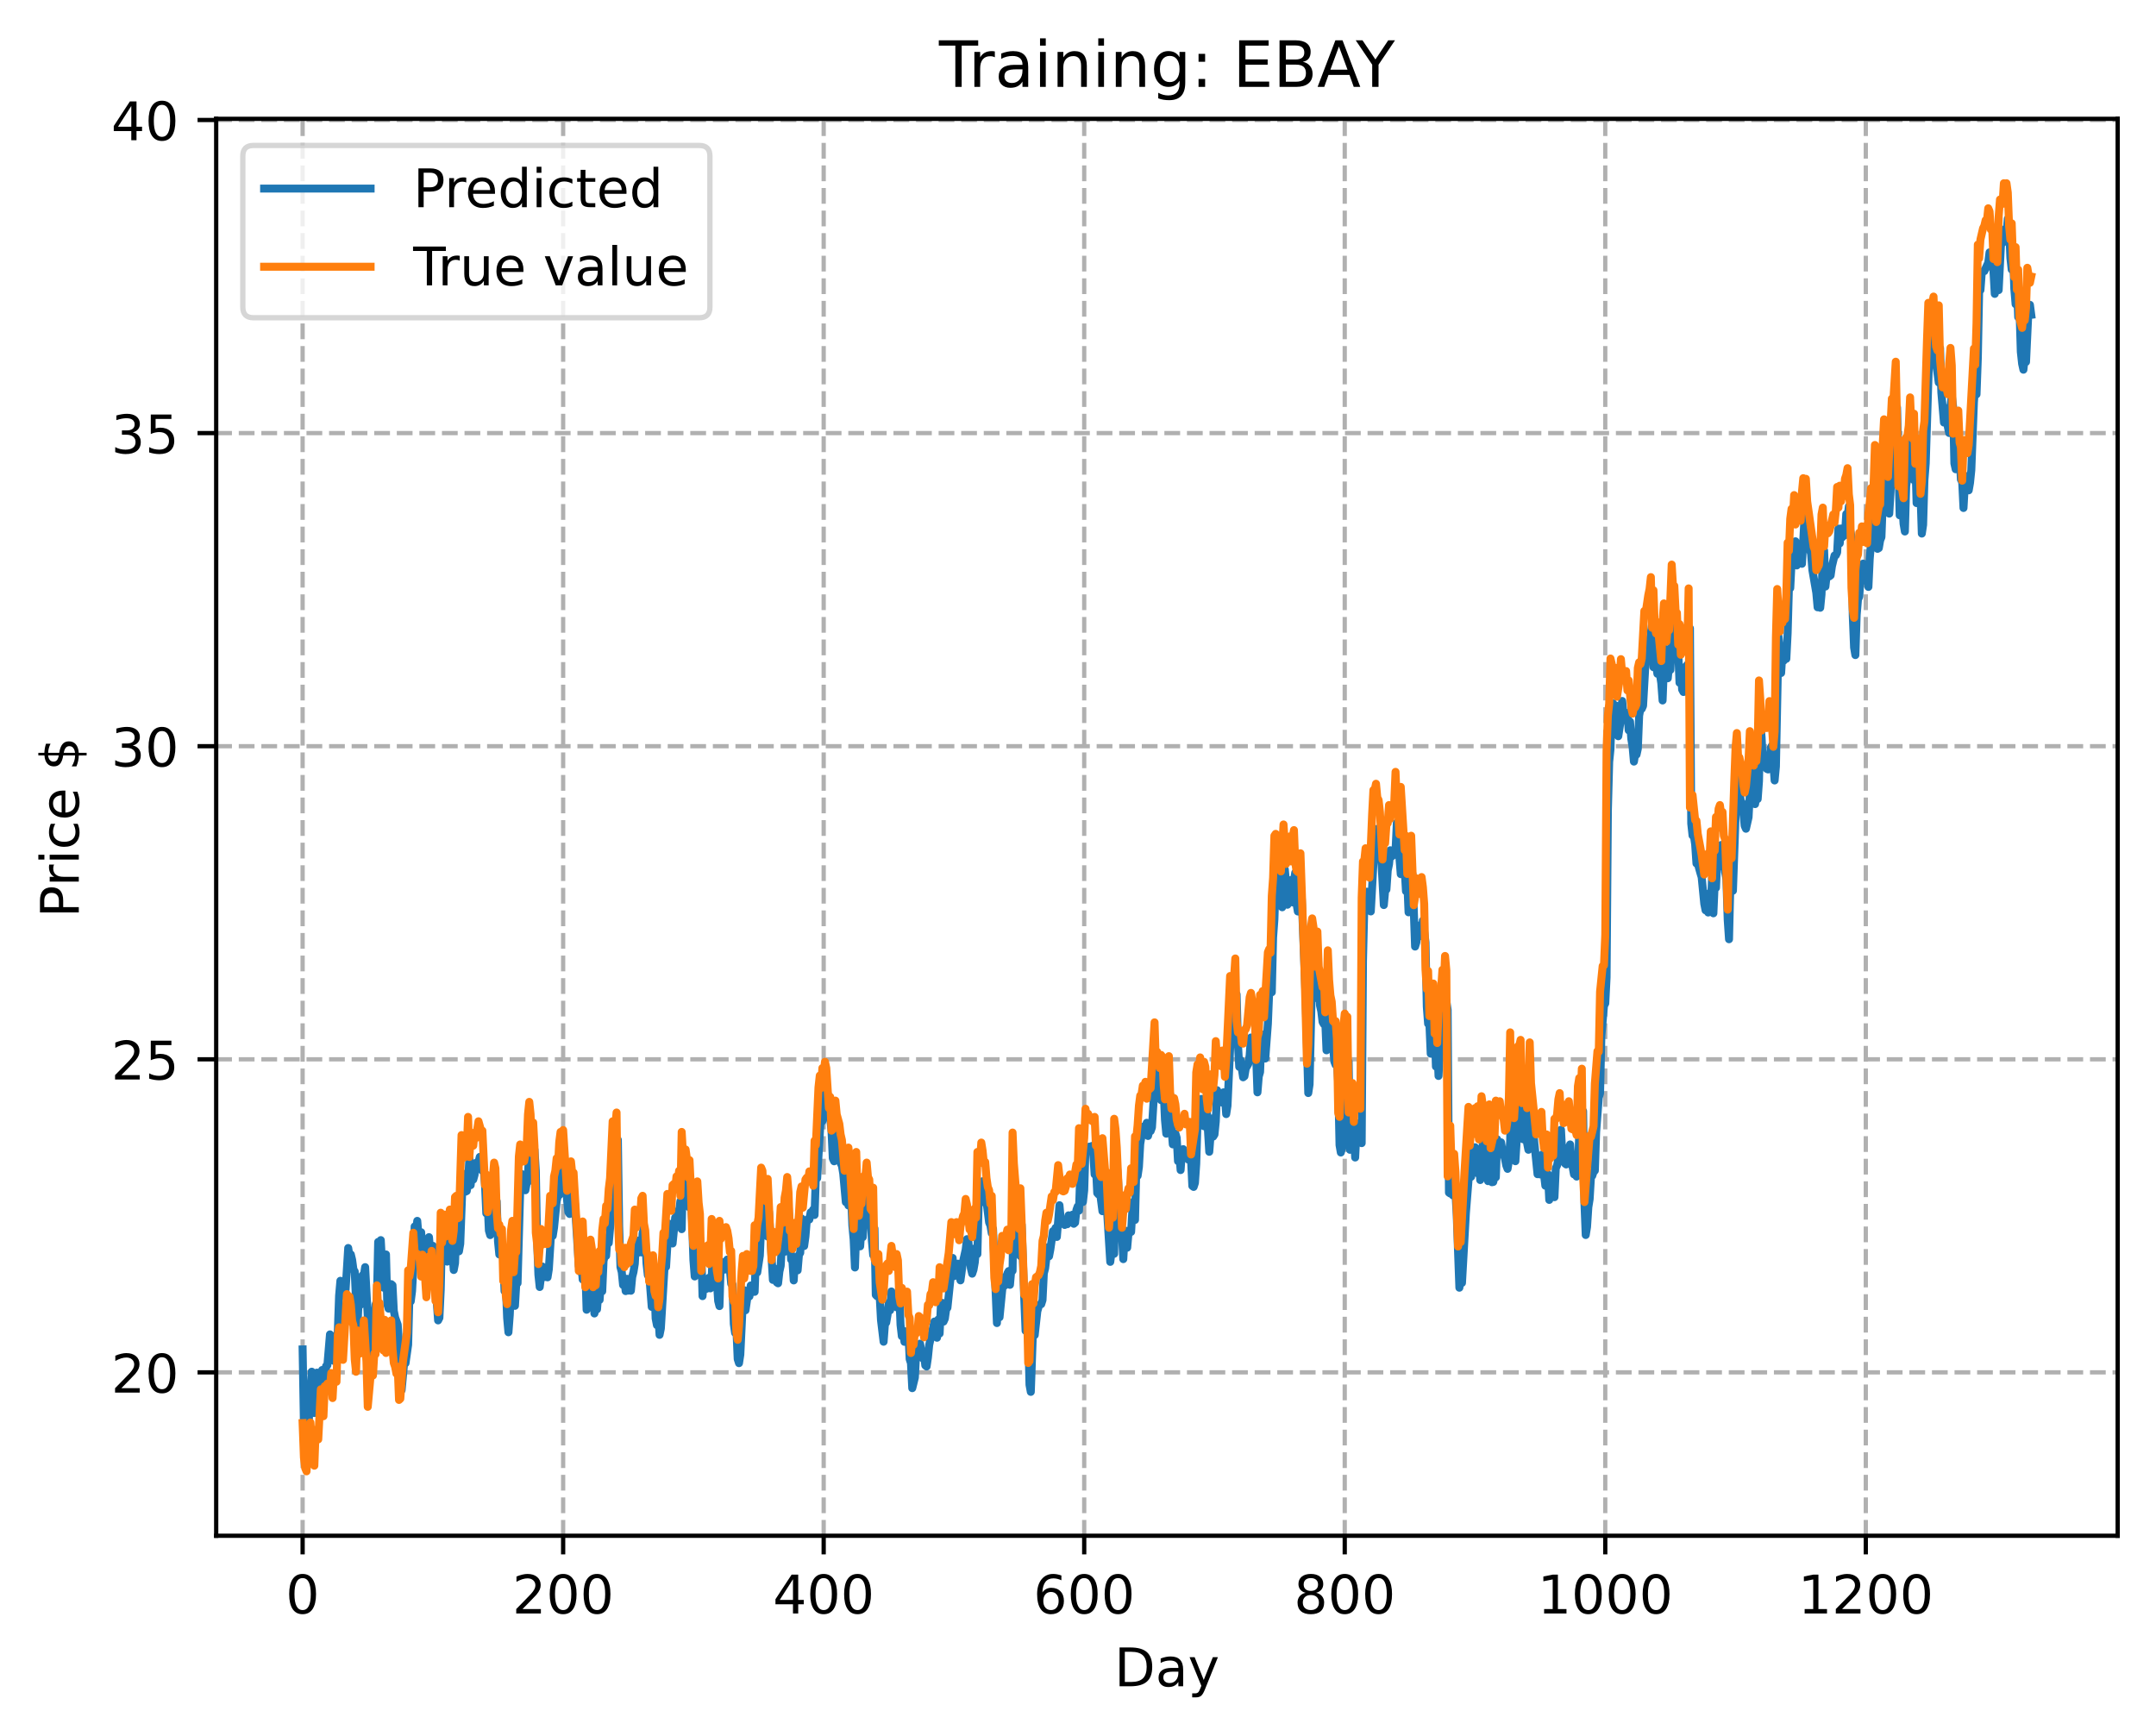 <?xml version="1.0" encoding="utf-8" standalone="no"?>
<!DOCTYPE svg PUBLIC "-//W3C//DTD SVG 1.1//EN"
  "http://www.w3.org/Graphics/SVG/1.1/DTD/svg11.dtd">
<!-- Created with matplotlib (https://matplotlib.org/) -->
<svg height="325.986pt" version="1.1" viewBox="0 0 404.923 325.986" width="404.923pt" xmlns="http://www.w3.org/2000/svg" xmlns:xlink="http://www.w3.org/1999/xlink">
 <defs>
  <style type="text/css">
*{stroke-linecap:butt;stroke-linejoin:round;}
  </style>
 </defs>
 <g id="figure_1">
  <g id="patch_1">
   <path d="M 0 325.986 
L 404.923 325.986 
L 404.923 0 
L 0 0 
z
" style="fill:#ffffff;"/>
  </g>
  <g id="axes_1">
   <g id="patch_2">
    <path d="M 40.603 288.43 
L 397.723 288.43 
L 397.723 22.318 
L 40.603 22.318 
z
" style="fill:#ffffff;"/>
   </g>
   <g id="matplotlib.axis_1">
    <g id="xtick_1">
     <g id="line2d_1">
      <path clip-path="url(#p1007e01fdf)" d="M 56.836 288.43 
L 56.836 22.318 
" style="fill:none;stroke:#b0b0b0;stroke-dasharray:2.96,1.28;stroke-dashoffset:0;stroke-width:0.8;"/>
     </g>
     <g id="line2d_2">
      <defs>
       <path d="M 0 0 
L 0 3.5 
" id="m8587098f43" style="stroke:#000000;stroke-width:0.8;"/>
      </defs>
      <g>
       <use style="stroke:#000000;stroke-width:0.8;" x="56.836" xlink:href="#m8587098f43" y="288.43"/>
      </g>
     </g>
     <g id="text_1">
      <!-- 0 -->
      <defs>
       <path d="M 31.781 66.406 
Q 24.172 66.406 20.328 58.906 
Q 16.5 51.422 16.5 36.375 
Q 16.5 21.391 20.328 13.891 
Q 24.172 6.391 31.781 6.391 
Q 39.453 6.391 43.281 13.891 
Q 47.125 21.391 47.125 36.375 
Q 47.125 51.422 43.281 58.906 
Q 39.453 66.406 31.781 66.406 
z
M 31.781 74.219 
Q 44.047 74.219 50.516 64.516 
Q 56.984 54.828 56.984 36.375 
Q 56.984 17.969 50.516 8.266 
Q 44.047 -1.422 31.781 -1.422 
Q 19.531 -1.422 13.062 8.266 
Q 6.594 17.969 6.594 36.375 
Q 6.594 54.828 13.062 64.516 
Q 19.531 74.219 31.781 74.219 
z
" id="DejaVuSans-48"/>
      </defs>
      <g transform="translate(53.655 303.029)scale(0.1 -0.1)">
       <use xlink:href="#DejaVuSans-48"/>
      </g>
     </g>
    </g>
    <g id="xtick_2">
     <g id="line2d_3">
      <path clip-path="url(#p1007e01fdf)" d="M 105.766 288.43 
L 105.766 22.318 
" style="fill:none;stroke:#b0b0b0;stroke-dasharray:2.96,1.28;stroke-dashoffset:0;stroke-width:0.8;"/>
     </g>
     <g id="line2d_4">
      <g>
       <use style="stroke:#000000;stroke-width:0.8;" x="105.766" xlink:href="#m8587098f43" y="288.43"/>
      </g>
     </g>
     <g id="text_2">
      <!-- 200 -->
      <defs>
       <path d="M 19.188 8.297 
L 53.609 8.297 
L 53.609 0 
L 7.328 0 
L 7.328 8.297 
Q 12.938 14.109 22.625 23.891 
Q 32.328 33.688 34.812 36.531 
Q 39.547 41.844 41.422 45.531 
Q 43.312 49.219 43.312 52.781 
Q 43.312 58.594 39.234 62.25 
Q 35.156 65.922 28.609 65.922 
Q 23.969 65.922 18.812 64.312 
Q 13.672 62.703 7.812 59.422 
L 7.812 69.391 
Q 13.766 71.781 18.938 73 
Q 24.125 74.219 28.422 74.219 
Q 39.75 74.219 46.484 68.547 
Q 53.219 62.891 53.219 53.422 
Q 53.219 48.922 51.531 44.891 
Q 49.859 40.875 45.406 35.406 
Q 44.188 33.984 37.641 27.219 
Q 31.109 20.453 19.188 8.297 
z
" id="DejaVuSans-50"/>
      </defs>
      <g transform="translate(96.223 303.029)scale(0.1 -0.1)">
       <use xlink:href="#DejaVuSans-50"/>
       <use x="63.623" xlink:href="#DejaVuSans-48"/>
       <use x="127.246" xlink:href="#DejaVuSans-48"/>
      </g>
     </g>
    </g>
    <g id="xtick_3">
     <g id="line2d_5">
      <path clip-path="url(#p1007e01fdf)" d="M 154.697 288.43 
L 154.697 22.318 
" style="fill:none;stroke:#b0b0b0;stroke-dasharray:2.96,1.28;stroke-dashoffset:0;stroke-width:0.8;"/>
     </g>
     <g id="line2d_6">
      <g>
       <use style="stroke:#000000;stroke-width:0.8;" x="154.697" xlink:href="#m8587098f43" y="288.43"/>
      </g>
     </g>
     <g id="text_3">
      <!-- 400 -->
      <defs>
       <path d="M 37.797 64.312 
L 12.891 25.391 
L 37.797 25.391 
z
M 35.203 72.906 
L 47.609 72.906 
L 47.609 25.391 
L 58.016 25.391 
L 58.016 17.188 
L 47.609 17.188 
L 47.609 0 
L 37.797 0 
L 37.797 17.188 
L 4.891 17.188 
L 4.891 26.703 
z
" id="DejaVuSans-52"/>
      </defs>
      <g transform="translate(145.153 303.029)scale(0.1 -0.1)">
       <use xlink:href="#DejaVuSans-52"/>
       <use x="63.623" xlink:href="#DejaVuSans-48"/>
       <use x="127.246" xlink:href="#DejaVuSans-48"/>
      </g>
     </g>
    </g>
    <g id="xtick_4">
     <g id="line2d_7">
      <path clip-path="url(#p1007e01fdf)" d="M 203.628 288.43 
L 203.628 22.318 
" style="fill:none;stroke:#b0b0b0;stroke-dasharray:2.96,1.28;stroke-dashoffset:0;stroke-width:0.8;"/>
     </g>
     <g id="line2d_8">
      <g>
       <use style="stroke:#000000;stroke-width:0.8;" x="203.628" xlink:href="#m8587098f43" y="288.43"/>
      </g>
     </g>
     <g id="text_4">
      <!-- 600 -->
      <defs>
       <path d="M 33.016 40.375 
Q 26.375 40.375 22.484 35.828 
Q 18.609 31.297 18.609 23.391 
Q 18.609 15.531 22.484 10.953 
Q 26.375 6.391 33.016 6.391 
Q 39.656 6.391 43.531 10.953 
Q 47.406 15.531 47.406 23.391 
Q 47.406 31.297 43.531 35.828 
Q 39.656 40.375 33.016 40.375 
z
M 52.594 71.297 
L 52.594 62.312 
Q 48.875 64.062 45.094 64.984 
Q 41.312 65.922 37.594 65.922 
Q 27.828 65.922 22.672 59.328 
Q 17.531 52.734 16.797 39.406 
Q 19.672 43.656 24.016 45.922 
Q 28.375 48.188 33.594 48.188 
Q 44.578 48.188 50.953 41.516 
Q 57.328 34.859 57.328 23.391 
Q 57.328 12.156 50.688 5.359 
Q 44.047 -1.422 33.016 -1.422 
Q 20.359 -1.422 13.672 8.266 
Q 6.984 17.969 6.984 36.375 
Q 6.984 53.656 15.188 63.938 
Q 23.391 74.219 37.203 74.219 
Q 40.922 74.219 44.703 73.484 
Q 48.484 72.75 52.594 71.297 
z
" id="DejaVuSans-54"/>
      </defs>
      <g transform="translate(194.084 303.029)scale(0.1 -0.1)">
       <use xlink:href="#DejaVuSans-54"/>
       <use x="63.623" xlink:href="#DejaVuSans-48"/>
       <use x="127.246" xlink:href="#DejaVuSans-48"/>
      </g>
     </g>
    </g>
    <g id="xtick_5">
     <g id="line2d_9">
      <path clip-path="url(#p1007e01fdf)" d="M 252.558 288.43 
L 252.558 22.318 
" style="fill:none;stroke:#b0b0b0;stroke-dasharray:2.96,1.28;stroke-dashoffset:0;stroke-width:0.8;"/>
     </g>
     <g id="line2d_10">
      <g>
       <use style="stroke:#000000;stroke-width:0.8;" x="252.558" xlink:href="#m8587098f43" y="288.43"/>
      </g>
     </g>
     <g id="text_5">
      <!-- 800 -->
      <defs>
       <path d="M 31.781 34.625 
Q 24.75 34.625 20.719 30.859 
Q 16.703 27.094 16.703 20.516 
Q 16.703 13.922 20.719 10.156 
Q 24.75 6.391 31.781 6.391 
Q 38.812 6.391 42.859 10.172 
Q 46.922 13.969 46.922 20.516 
Q 46.922 27.094 42.891 30.859 
Q 38.875 34.625 31.781 34.625 
z
M 21.922 38.812 
Q 15.578 40.375 12.031 44.719 
Q 8.5 49.078 8.5 55.328 
Q 8.5 64.062 14.719 69.141 
Q 20.953 74.219 31.781 74.219 
Q 42.672 74.219 48.875 69.141 
Q 55.078 64.062 55.078 55.328 
Q 55.078 49.078 51.531 44.719 
Q 48 40.375 41.703 38.812 
Q 48.828 37.156 52.797 32.312 
Q 56.781 27.484 56.781 20.516 
Q 56.781 9.906 50.312 4.234 
Q 43.844 -1.422 31.781 -1.422 
Q 19.734 -1.422 13.25 4.234 
Q 6.781 9.906 6.781 20.516 
Q 6.781 27.484 10.781 32.312 
Q 14.797 37.156 21.922 38.812 
z
M 18.312 54.391 
Q 18.312 48.734 21.844 45.562 
Q 25.391 42.391 31.781 42.391 
Q 38.141 42.391 41.719 45.562 
Q 45.312 48.734 45.312 54.391 
Q 45.312 60.062 41.719 63.234 
Q 38.141 66.406 31.781 66.406 
Q 25.391 66.406 21.844 63.234 
Q 18.312 60.062 18.312 54.391 
z
" id="DejaVuSans-56"/>
      </defs>
      <g transform="translate(243.015 303.029)scale(0.1 -0.1)">
       <use xlink:href="#DejaVuSans-56"/>
       <use x="63.623" xlink:href="#DejaVuSans-48"/>
       <use x="127.246" xlink:href="#DejaVuSans-48"/>
      </g>
     </g>
    </g>
    <g id="xtick_6">
     <g id="line2d_11">
      <path clip-path="url(#p1007e01fdf)" d="M 301.489 288.43 
L 301.489 22.318 
" style="fill:none;stroke:#b0b0b0;stroke-dasharray:2.96,1.28;stroke-dashoffset:0;stroke-width:0.8;"/>
     </g>
     <g id="line2d_12">
      <g>
       <use style="stroke:#000000;stroke-width:0.8;" x="301.489" xlink:href="#m8587098f43" y="288.43"/>
      </g>
     </g>
     <g id="text_6">
      <!-- 1000 -->
      <defs>
       <path d="M 12.406 8.297 
L 28.516 8.297 
L 28.516 63.922 
L 10.984 60.406 
L 10.984 69.391 
L 28.422 72.906 
L 38.281 72.906 
L 38.281 8.297 
L 54.391 8.297 
L 54.391 0 
L 12.406 0 
z
" id="DejaVuSans-49"/>
      </defs>
      <g transform="translate(288.764 303.029)scale(0.1 -0.1)">
       <use xlink:href="#DejaVuSans-49"/>
       <use x="63.623" xlink:href="#DejaVuSans-48"/>
       <use x="127.246" xlink:href="#DejaVuSans-48"/>
       <use x="190.869" xlink:href="#DejaVuSans-48"/>
      </g>
     </g>
    </g>
    <g id="xtick_7">
     <g id="line2d_13">
      <path clip-path="url(#p1007e01fdf)" d="M 350.419 288.43 
L 350.419 22.318 
" style="fill:none;stroke:#b0b0b0;stroke-dasharray:2.96,1.28;stroke-dashoffset:0;stroke-width:0.8;"/>
     </g>
     <g id="line2d_14">
      <g>
       <use style="stroke:#000000;stroke-width:0.8;" x="350.419" xlink:href="#m8587098f43" y="288.43"/>
      </g>
     </g>
     <g id="text_7">
      <!-- 1200 -->
      <g transform="translate(337.694 303.029)scale(0.1 -0.1)">
       <use xlink:href="#DejaVuSans-49"/>
       <use x="63.623" xlink:href="#DejaVuSans-50"/>
       <use x="127.246" xlink:href="#DejaVuSans-48"/>
       <use x="190.869" xlink:href="#DejaVuSans-48"/>
      </g>
     </g>
    </g>
    <g id="text_8">
     <!-- Day -->
     <defs>
      <path d="M 19.672 64.797 
L 19.672 8.109 
L 31.594 8.109 
Q 46.688 8.109 53.688 14.938 
Q 60.688 21.781 60.688 36.531 
Q 60.688 51.172 53.688 57.984 
Q 46.688 64.797 31.594 64.797 
z
M 9.812 72.906 
L 30.078 72.906 
Q 51.266 72.906 61.172 64.094 
Q 71.094 55.281 71.094 36.531 
Q 71.094 17.672 61.125 8.828 
Q 51.172 0 30.078 0 
L 9.812 0 
z
" id="DejaVuSans-68"/>
      <path d="M 34.281 27.484 
Q 23.391 27.484 19.188 25 
Q 14.984 22.516 14.984 16.5 
Q 14.984 11.719 18.141 8.906 
Q 21.297 6.109 26.703 6.109 
Q 34.188 6.109 38.703 11.406 
Q 43.219 16.703 43.219 25.484 
L 43.219 27.484 
z
M 52.203 31.203 
L 52.203 0 
L 43.219 0 
L 43.219 8.297 
Q 40.141 3.328 35.547 0.953 
Q 30.953 -1.422 24.312 -1.422 
Q 15.922 -1.422 10.953 3.297 
Q 6 8.016 6 15.922 
Q 6 25.141 12.172 29.828 
Q 18.359 34.516 30.609 34.516 
L 43.219 34.516 
L 43.219 35.406 
Q 43.219 41.609 39.141 45 
Q 35.062 48.391 27.688 48.391 
Q 23 48.391 18.547 47.266 
Q 14.109 46.141 10.016 43.891 
L 10.016 52.203 
Q 14.938 54.109 19.578 55.047 
Q 24.219 56 28.609 56 
Q 40.484 56 46.344 49.844 
Q 52.203 43.703 52.203 31.203 
z
" id="DejaVuSans-97"/>
      <path d="M 32.172 -5.078 
Q 28.375 -14.844 24.75 -17.812 
Q 21.141 -20.797 15.094 -20.797 
L 7.906 -20.797 
L 7.906 -13.281 
L 13.188 -13.281 
Q 16.891 -13.281 18.938 -11.516 
Q 21 -9.766 23.484 -3.219 
L 25.094 0.875 
L 2.984 54.688 
L 12.5 54.688 
L 29.594 11.922 
L 46.688 54.688 
L 56.203 54.688 
z
" id="DejaVuSans-121"/>
     </defs>
     <g transform="translate(209.29 316.707)scale(0.1 -0.1)">
      <use xlink:href="#DejaVuSans-68"/>
      <use x="77.002" xlink:href="#DejaVuSans-97"/>
      <use x="138.281" xlink:href="#DejaVuSans-121"/>
     </g>
    </g>
   </g>
   <g id="matplotlib.axis_2">
    <g id="ytick_1">
     <g id="line2d_15">
      <path clip-path="url(#p1007e01fdf)" d="M 40.603 257.752 
L 397.723 257.752 
" style="fill:none;stroke:#b0b0b0;stroke-dasharray:2.96,1.28;stroke-dashoffset:0;stroke-width:0.8;"/>
     </g>
     <g id="line2d_16">
      <defs>
       <path d="M 0 0 
L -3.5 0 
" id="mb03de8d607" style="stroke:#000000;stroke-width:0.8;"/>
      </defs>
      <g>
       <use style="stroke:#000000;stroke-width:0.8;" x="40.603" xlink:href="#mb03de8d607" y="257.752"/>
      </g>
     </g>
     <g id="text_9">
      <!-- 20 -->
      <g transform="translate(20.878 261.551)scale(0.1 -0.1)">
       <use xlink:href="#DejaVuSans-50"/>
       <use x="63.623" xlink:href="#DejaVuSans-48"/>
      </g>
     </g>
    </g>
    <g id="ytick_2">
     <g id="line2d_17">
      <path clip-path="url(#p1007e01fdf)" d="M 40.603 198.948 
L 397.723 198.948 
" style="fill:none;stroke:#b0b0b0;stroke-dasharray:2.96,1.28;stroke-dashoffset:0;stroke-width:0.8;"/>
     </g>
     <g id="line2d_18">
      <g>
       <use style="stroke:#000000;stroke-width:0.8;" x="40.603" xlink:href="#mb03de8d607" y="198.948"/>
      </g>
     </g>
     <g id="text_10">
      <!-- 25 -->
      <defs>
       <path d="M 10.797 72.906 
L 49.516 72.906 
L 49.516 64.594 
L 19.828 64.594 
L 19.828 46.734 
Q 21.969 47.469 24.109 47.828 
Q 26.266 48.188 28.422 48.188 
Q 40.625 48.188 47.75 41.5 
Q 54.891 34.812 54.891 23.391 
Q 54.891 11.625 47.562 5.094 
Q 40.234 -1.422 26.906 -1.422 
Q 22.312 -1.422 17.547 -0.641 
Q 12.797 0.141 7.719 1.703 
L 7.719 11.625 
Q 12.109 9.234 16.797 8.062 
Q 21.484 6.891 26.703 6.891 
Q 35.156 6.891 40.078 11.328 
Q 45.016 15.766 45.016 23.391 
Q 45.016 31 40.078 35.438 
Q 35.156 39.891 26.703 39.891 
Q 22.75 39.891 18.812 39.016 
Q 14.891 38.141 10.797 36.281 
z
" id="DejaVuSans-53"/>
      </defs>
      <g transform="translate(20.878 202.747)scale(0.1 -0.1)">
       <use xlink:href="#DejaVuSans-50"/>
       <use x="63.623" xlink:href="#DejaVuSans-53"/>
      </g>
     </g>
    </g>
    <g id="ytick_3">
     <g id="line2d_19">
      <path clip-path="url(#p1007e01fdf)" d="M 40.603 140.144 
L 397.723 140.144 
" style="fill:none;stroke:#b0b0b0;stroke-dasharray:2.96,1.28;stroke-dashoffset:0;stroke-width:0.8;"/>
     </g>
     <g id="line2d_20">
      <g>
       <use style="stroke:#000000;stroke-width:0.8;" x="40.603" xlink:href="#mb03de8d607" y="140.144"/>
      </g>
     </g>
     <g id="text_11">
      <!-- 30 -->
      <defs>
       <path d="M 40.578 39.312 
Q 47.656 37.797 51.625 33 
Q 55.609 28.219 55.609 21.188 
Q 55.609 10.406 48.188 4.484 
Q 40.766 -1.422 27.094 -1.422 
Q 22.516 -1.422 17.656 -0.516 
Q 12.797 0.391 7.625 2.203 
L 7.625 11.719 
Q 11.719 9.328 16.594 8.109 
Q 21.484 6.891 26.812 6.891 
Q 36.078 6.891 40.938 10.547 
Q 45.797 14.203 45.797 21.188 
Q 45.797 27.641 41.281 31.266 
Q 36.766 34.906 28.719 34.906 
L 20.219 34.906 
L 20.219 43.016 
L 29.109 43.016 
Q 36.375 43.016 40.234 45.922 
Q 44.094 48.828 44.094 54.297 
Q 44.094 59.906 40.109 62.906 
Q 36.141 65.922 28.719 65.922 
Q 24.656 65.922 20.016 65.031 
Q 15.375 64.156 9.812 62.312 
L 9.812 71.094 
Q 15.438 72.656 20.344 73.438 
Q 25.25 74.219 29.594 74.219 
Q 40.828 74.219 47.359 69.109 
Q 53.906 64.016 53.906 55.328 
Q 53.906 49.266 50.438 45.094 
Q 46.969 40.922 40.578 39.312 
z
" id="DejaVuSans-51"/>
      </defs>
      <g transform="translate(20.878 143.943)scale(0.1 -0.1)">
       <use xlink:href="#DejaVuSans-51"/>
       <use x="63.623" xlink:href="#DejaVuSans-48"/>
      </g>
     </g>
    </g>
    <g id="ytick_4">
     <g id="line2d_21">
      <path clip-path="url(#p1007e01fdf)" d="M 40.603 81.34 
L 397.723 81.34 
" style="fill:none;stroke:#b0b0b0;stroke-dasharray:2.96,1.28;stroke-dashoffset:0;stroke-width:0.8;"/>
     </g>
     <g id="line2d_22">
      <g>
       <use style="stroke:#000000;stroke-width:0.8;" x="40.603" xlink:href="#mb03de8d607" y="81.34"/>
      </g>
     </g>
     <g id="text_12">
      <!-- 35 -->
      <g transform="translate(20.878 85.139)scale(0.1 -0.1)">
       <use xlink:href="#DejaVuSans-51"/>
       <use x="63.623" xlink:href="#DejaVuSans-53"/>
      </g>
     </g>
    </g>
    <g id="ytick_5">
     <g id="line2d_23">
      <path clip-path="url(#p1007e01fdf)" d="M 40.603 22.536 
L 397.723 22.536 
" style="fill:none;stroke:#b0b0b0;stroke-dasharray:2.96,1.28;stroke-dashoffset:0;stroke-width:0.8;"/>
     </g>
     <g id="line2d_24">
      <g>
       <use style="stroke:#000000;stroke-width:0.8;" x="40.603" xlink:href="#mb03de8d607" y="22.536"/>
      </g>
     </g>
     <g id="text_13">
      <!-- 40 -->
      <g transform="translate(20.878 26.335)scale(0.1 -0.1)">
       <use xlink:href="#DejaVuSans-52"/>
       <use x="63.623" xlink:href="#DejaVuSans-48"/>
      </g>
     </g>
    </g>
    <g id="text_14">
     <!-- Price $ -->
     <defs>
      <path d="M 19.672 64.797 
L 19.672 37.406 
L 32.078 37.406 
Q 38.969 37.406 42.719 40.969 
Q 46.484 44.531 46.484 51.125 
Q 46.484 57.672 42.719 61.234 
Q 38.969 64.797 32.078 64.797 
z
M 9.812 72.906 
L 32.078 72.906 
Q 44.344 72.906 50.609 67.359 
Q 56.891 61.812 56.891 51.125 
Q 56.891 40.328 50.609 34.812 
Q 44.344 29.297 32.078 29.297 
L 19.672 29.297 
L 19.672 0 
L 9.812 0 
z
" id="DejaVuSans-80"/>
      <path d="M 41.109 46.297 
Q 39.594 47.172 37.812 47.578 
Q 36.031 48 33.891 48 
Q 26.266 48 22.188 43.047 
Q 18.109 38.094 18.109 28.812 
L 18.109 0 
L 9.078 0 
L 9.078 54.688 
L 18.109 54.688 
L 18.109 46.188 
Q 20.953 51.172 25.484 53.578 
Q 30.031 56 36.531 56 
Q 37.453 56 38.578 55.875 
Q 39.703 55.766 41.062 55.516 
z
" id="DejaVuSans-114"/>
      <path d="M 9.422 54.688 
L 18.406 54.688 
L 18.406 0 
L 9.422 0 
z
M 9.422 75.984 
L 18.406 75.984 
L 18.406 64.594 
L 9.422 64.594 
z
" id="DejaVuSans-105"/>
      <path d="M 48.781 52.594 
L 48.781 44.188 
Q 44.969 46.297 41.141 47.344 
Q 37.312 48.391 33.406 48.391 
Q 24.656 48.391 19.812 42.844 
Q 14.984 37.312 14.984 27.297 
Q 14.984 17.281 19.812 11.734 
Q 24.656 6.203 33.406 6.203 
Q 37.312 6.203 41.141 7.25 
Q 44.969 8.297 48.781 10.406 
L 48.781 2.094 
Q 45.016 0.344 40.984 -0.531 
Q 36.969 -1.422 32.422 -1.422 
Q 20.062 -1.422 12.781 6.344 
Q 5.516 14.109 5.516 27.297 
Q 5.516 40.672 12.859 48.328 
Q 20.219 56 33.016 56 
Q 37.156 56 41.109 55.141 
Q 45.062 54.297 48.781 52.594 
z
" id="DejaVuSans-99"/>
      <path d="M 56.203 29.594 
L 56.203 25.203 
L 14.891 25.203 
Q 15.484 15.922 20.484 11.062 
Q 25.484 6.203 34.422 6.203 
Q 39.594 6.203 44.453 7.469 
Q 49.312 8.734 54.109 11.281 
L 54.109 2.781 
Q 49.266 0.734 44.188 -0.344 
Q 39.109 -1.422 33.891 -1.422 
Q 20.797 -1.422 13.156 6.188 
Q 5.516 13.812 5.516 26.812 
Q 5.516 40.234 12.766 48.109 
Q 20.016 56 32.328 56 
Q 43.359 56 49.781 48.891 
Q 56.203 41.797 56.203 29.594 
z
M 47.219 32.234 
Q 47.125 39.594 43.094 43.984 
Q 39.062 48.391 32.422 48.391 
Q 24.906 48.391 20.391 44.141 
Q 15.875 39.891 15.188 32.172 
z
" id="DejaVuSans-101"/>
      <path id="DejaVuSans-32"/>
      <path d="M 33.797 -14.703 
L 28.906 -14.703 
L 28.859 0 
Q 23.734 0.094 18.609 1.188 
Q 13.484 2.297 8.297 4.5 
L 8.297 13.281 
Q 13.281 10.156 18.375 8.562 
Q 23.484 6.984 28.906 6.938 
L 28.906 29.203 
Q 18.109 30.953 13.203 35.156 
Q 8.297 39.359 8.297 46.688 
Q 8.297 54.641 13.625 59.219 
Q 18.953 63.812 28.906 64.5 
L 28.906 75.984 
L 33.797 75.984 
L 33.797 64.656 
Q 38.328 64.453 42.578 63.688 
Q 46.828 62.938 50.875 61.625 
L 50.875 53.078 
Q 46.828 55.125 42.547 56.25 
Q 38.281 57.375 33.797 57.562 
L 33.797 36.719 
Q 44.875 35.016 50.094 30.609 
Q 55.328 26.219 55.328 18.609 
Q 55.328 10.359 49.781 5.594 
Q 44.234 0.828 33.797 0.094 
z
M 28.906 37.594 
L 28.906 57.625 
Q 23.25 56.984 20.266 54.391 
Q 17.281 51.812 17.281 47.516 
Q 17.281 43.312 20.031 40.969 
Q 22.797 38.625 28.906 37.594 
z
M 33.797 28.219 
L 33.797 7.078 
Q 39.984 7.906 43.141 10.594 
Q 46.297 13.281 46.297 17.672 
Q 46.297 21.969 43.281 24.5 
Q 40.281 27.047 33.797 28.219 
z
" id="DejaVuSans-36"/>
     </defs>
     <g transform="translate(14.798 172.342)rotate(-90)scale(0.1 -0.1)">
      <use xlink:href="#DejaVuSans-80"/>
      <use x="58.553" xlink:href="#DejaVuSans-114"/>
      <use x="99.666" xlink:href="#DejaVuSans-105"/>
      <use x="127.449" xlink:href="#DejaVuSans-99"/>
      <use x="182.43" xlink:href="#DejaVuSans-101"/>
      <use x="243.953" xlink:href="#DejaVuSans-32"/>
      <use x="275.74" xlink:href="#DejaVuSans-36"/>
     </g>
    </g>
   </g>
   <g id="line2d_25">
    <path clip-path="url(#p1007e01fdf)" d="M 56.836 253.439 
L 57.081 267.425 
L 57.57 274.068 
L 57.814 272.25 
L 58.059 265.175 
L 58.548 257.623 
L 58.793 263.051 
L 59.038 265.385 
L 59.282 265.062 
L 59.527 257.798 
L 59.772 258.848 
L 60.016 261.812 
L 60.261 260.724 
L 60.506 257.305 
L 60.75 258.431 
L 60.995 261.065 
L 61.24 256.57 
L 61.484 256.412 
L 61.974 250.618 
L 62.218 251.683 
L 62.463 251.483 
L 62.708 255.597 
L 63.197 251 
L 63.441 250.193 
L 63.686 243.331 
L 63.931 240.547 
L 64.175 242.049 
L 64.42 241.471 
L 64.665 243.377 
L 64.909 242.178 
L 65.399 234.39 
L 65.643 235.919 
L 65.888 235.596 
L 66.133 236.618 
L 66.377 238.428 
L 66.622 238.817 
L 67.111 249.716 
L 67.356 244.21 
L 67.601 245.14 
L 67.845 243.14 
L 68.09 239.514 
L 68.335 239.589 
L 68.579 237.984 
L 69.069 247.198 
L 69.313 254.855 
L 69.558 255.723 
L 69.802 249.499 
L 70.047 248.364 
L 70.292 248.141 
L 70.536 245.013 
L 70.781 244.334 
L 71.026 233.247 
L 71.27 234.716 
L 71.515 232.91 
L 72.004 241.839 
L 72.249 240.393 
L 72.494 235.602 
L 72.738 244.912 
L 72.983 245.777 
L 73.228 244.452 
L 73.472 241.176 
L 73.717 241.39 
L 73.962 246.201 
L 74.206 247.431 
L 74.696 248.793 
L 74.94 252.376 
L 75.185 260.033 
L 75.429 261.086 
L 75.919 255.783 
L 76.163 256.024 
L 76.653 252.56 
L 76.897 243.07 
L 77.142 244.412 
L 77.387 242.496 
L 77.631 238.127 
L 77.876 230.344 
L 78.121 231.315 
L 78.365 229.296 
L 78.61 232.184 
L 78.855 231.633 
L 79.099 231.434 
L 79.344 235.088 
L 79.589 233.562 
L 79.833 234.853 
L 80.078 238.08 
L 80.323 237.592 
L 80.567 232.351 
L 80.812 235.245 
L 81.056 239.686 
L 81.301 233.983 
L 81.546 239.274 
L 81.79 241.25 
L 82.28 247.989 
L 82.524 247.51 
L 82.769 242.249 
L 83.014 231.418 
L 83.258 235.211 
L 83.503 234.047 
L 83.748 232.333 
L 83.992 236.945 
L 84.237 236.619 
L 84.482 235.784 
L 84.726 231.642 
L 85.216 238.52 
L 85.46 237.225 
L 85.705 230.643 
L 85.95 232.096 
L 86.194 235.018 
L 86.439 233.6 
L 86.928 220.418 
L 87.173 222.782 
L 87.417 223.813 
L 87.662 223.695 
L 87.907 222.348 
L 88.151 217.448 
L 88.396 222.587 
L 88.641 220.014 
L 88.885 221.543 
L 89.13 220.645 
L 89.375 218.406 
L 89.619 219.23 
L 90.109 217.279 
L 90.353 218.031 
L 90.598 219.897 
L 90.843 219.54 
L 91.087 222.42 
L 91.332 227.889 
L 91.577 225.861 
L 91.821 231.124 
L 92.066 231.967 
L 92.311 231.175 
L 92.555 227.161 
L 92.8 228.093 
L 93.044 225.238 
L 93.289 225.631 
L 93.534 233.159 
L 93.778 235.608 
L 94.023 235.646 
L 94.268 234.749 
L 94.512 236.092 
L 94.757 242.487 
L 95.002 241.439 
L 95.246 247.513 
L 95.491 250.219 
L 95.736 246.998 
L 96.225 236.362 
L 96.47 234.172 
L 96.714 245.254 
L 96.959 241.088 
L 97.204 240.993 
L 97.693 223.634 
L 97.938 220.461 
L 98.182 223.146 
L 98.427 222.264 
L 98.672 223.544 
L 99.161 220.877 
L 99.405 215.352 
L 99.65 213.136 
L 99.895 215.788 
L 100.139 221.881 
L 100.384 215.927 
L 100.629 219.88 
L 100.873 232.971 
L 101.118 239.397 
L 101.363 241.716 
L 101.852 237.865 
L 102.097 239.67 
L 102.341 239.842 
L 102.586 238.084 
L 102.831 239.899 
L 103.075 238.374 
L 103.565 230.577 
L 103.809 232.118 
L 104.054 230.561 
L 104.543 225.635 
L 104.788 224.486 
L 105.032 224.454 
L 105.522 218.072 
L 105.766 220.953 
L 106.011 217.925 
L 106.256 220.195 
L 106.5 225.382 
L 106.745 227.65 
L 106.99 228.004 
L 107.234 227.743 
L 107.479 223.701 
L 107.724 226.444 
L 107.968 226.071 
L 108.702 237.71 
L 108.947 238.82 
L 109.192 237.387 
L 109.436 240.304 
L 109.681 233.597 
L 109.926 238.013 
L 110.17 245.988 
L 110.415 243.968 
L 110.66 244.693 
L 111.149 239.775 
L 111.393 240.163 
L 111.638 246.688 
L 111.883 245.613 
L 112.127 245.903 
L 112.372 242.74 
L 112.617 244.141 
L 112.861 240.426 
L 113.106 242.522 
L 113.351 236.823 
L 113.595 235.759 
L 113.84 235.874 
L 114.085 232.378 
L 114.329 233.453 
L 114.819 227.905 
L 115.308 218.304 
L 115.553 219.312 
L 116.042 214.086 
L 116.287 230.275 
L 116.531 237.981 
L 116.776 238.918 
L 117.02 241.341 
L 117.265 240.468 
L 117.51 242.485 
L 117.754 240.17 
L 117.999 242.399 
L 118.244 241.285 
L 118.488 242.42 
L 118.733 239.846 
L 118.978 238.873 
L 119.222 237.349 
L 119.467 232.923 
L 119.712 235.347 
L 119.956 233.002 
L 120.446 235.22 
L 120.69 231.658 
L 120.935 230.499 
L 121.18 232.678 
L 121.424 237.288 
L 121.669 239.497 
L 121.914 239.161 
L 122.403 245.45 
L 122.648 241.771 
L 122.892 241.114 
L 123.137 247.619 
L 123.381 248.882 
L 123.626 246.667 
L 123.871 250.704 
L 124.115 249.505 
L 124.849 237.289 
L 125.094 237.941 
L 125.583 229.788 
L 126.073 231.273 
L 126.317 233.543 
L 126.807 228.689 
L 127.051 229.682 
L 127.296 227.439 
L 127.541 227.589 
L 127.785 225.609 
L 128.03 230.85 
L 128.275 220.379 
L 128.519 223.243 
L 128.764 224.206 
L 129.008 222.436 
L 129.253 223.881 
L 129.498 226.792 
L 129.742 224.815 
L 129.987 229.405 
L 130.232 236.652 
L 130.476 239.735 
L 130.721 236.762 
L 130.966 231.489 
L 131.21 229.058 
L 131.455 232.786 
L 131.7 234.706 
L 131.944 243.432 
L 132.189 240.512 
L 132.678 242.059 
L 133.168 239.97 
L 133.412 241.972 
L 133.657 240.277 
L 133.902 234.317 
L 134.391 236.753 
L 134.88 244.336 
L 135.125 245.3 
L 135.369 236.902 
L 135.614 238.579 
L 135.859 237.08 
L 136.103 238.45 
L 136.593 236.559 
L 137.082 238.448 
L 137.327 241.11 
L 137.571 241.251 
L 137.816 248.651 
L 138.061 250.342 
L 138.305 249.6 
L 138.55 255.25 
L 138.795 256.02 
L 139.039 254.42 
L 139.529 244.059 
L 139.773 242.317 
L 140.018 246.083 
L 140.507 242.72 
L 140.752 243.48 
L 140.996 241.435 
L 141.241 242.708 
L 141.486 242.394 
L 141.73 242.626 
L 141.975 235.856 
L 142.22 238.99 
L 142.709 235.817 
L 143.198 224.426 
L 143.443 225.253 
L 143.688 230.184 
L 144.177 232.245 
L 144.422 227.601 
L 145.156 240.382 
L 145.4 238.191 
L 145.645 238.57 
L 145.89 240.848 
L 146.134 241.019 
L 146.379 238.822 
L 146.624 237.734 
L 146.868 233.517 
L 147.113 233.49 
L 147.357 235.107 
L 147.847 229.582 
L 148.091 226.526 
L 148.581 236.557 
L 148.825 236.762 
L 149.07 240.481 
L 149.315 236.115 
L 149.559 236.473 
L 149.804 238.589 
L 150.049 235.677 
L 150.293 235.294 
L 150.538 228.834 
L 150.783 230.787 
L 151.027 234.021 
L 151.272 232.235 
L 151.517 229.268 
L 151.761 228.94 
L 152.006 229.042 
L 152.251 227.689 
L 152.495 227.647 
L 152.74 227.159 
L 152.984 228.193 
L 153.229 220.788 
L 153.474 221.292 
L 154.208 208.798 
L 154.452 210.59 
L 154.697 207.271 
L 155.186 204.697 
L 155.431 205.311 
L 156.165 212.337 
L 156.41 217.563 
L 156.654 218.104 
L 157.144 212.153 
L 157.388 214.952 
L 157.633 216.099 
L 157.878 218.451 
L 158.122 218.941 
L 158.367 220.396 
L 158.856 225.78 
L 159.101 223.835 
L 159.345 226.402 
L 159.59 221.845 
L 159.835 224.442 
L 160.079 230.144 
L 160.324 232.788 
L 160.569 238.051 
L 161.058 224.082 
L 161.547 234.081 
L 161.792 230.334 
L 162.037 232.359 
L 162.281 228.575 
L 162.526 227.454 
L 162.771 226.981 
L 163.015 224.71 
L 163.26 227.746 
L 163.505 227.683 
L 163.749 233.006 
L 163.994 235.726 
L 164.239 230.733 
L 164.483 243.2 
L 164.728 243.449 
L 164.972 241.325 
L 165.217 243.435 
L 165.462 247.934 
L 165.951 251.995 
L 166.196 248.739 
L 166.44 248.404 
L 166.685 246.96 
L 166.93 244.661 
L 167.174 246.095 
L 167.419 242.554 
L 167.664 243.157 
L 167.908 244.163 
L 168.153 244.482 
L 168.398 245.532 
L 168.642 242.943 
L 168.887 242.748 
L 169.132 248.826 
L 169.376 250.947 
L 169.621 249.923 
L 169.866 252.014 
L 170.11 250.052 
L 170.6 250.054 
L 170.844 255.259 
L 171.089 256.018 
L 171.333 260.717 
L 171.823 258.722 
L 172.067 254.055 
L 172.312 252.637 
L 172.557 252.976 
L 172.801 252.354 
L 173.291 255.107 
L 173.535 254.252 
L 173.78 256.437 
L 174.025 256.646 
L 174.269 255.001 
L 174.514 252.597 
L 175.493 248.205 
L 175.737 249.049 
L 175.982 251.246 
L 176.227 247.812 
L 176.471 250.459 
L 176.716 245.097 
L 176.96 244.687 
L 177.205 248.221 
L 177.45 247.671 
L 177.694 245.944 
L 177.939 245.612 
L 178.918 236.257 
L 179.162 239.676 
L 179.407 239.146 
L 179.652 237.383 
L 179.896 237.337 
L 180.141 239.481 
L 180.386 240.47 
L 180.875 236.913 
L 181.364 234.724 
L 181.609 232.727 
L 181.854 233.016 
L 182.343 238.208 
L 182.588 239.214 
L 182.832 238.483 
L 183.077 237.089 
L 183.321 234.294 
L 183.566 235.539 
L 183.811 225.468 
L 184.055 225.977 
L 184.3 225.406 
L 184.545 221.85 
L 184.789 222.668 
L 185.034 224.996 
L 185.279 225.686 
L 185.768 229.586 
L 186.013 230.175 
L 186.257 231.607 
L 186.502 230.805 
L 187.236 248.488 
L 187.481 242.811 
L 187.725 247.405 
L 188.459 239.897 
L 188.704 241.45 
L 188.948 240.732 
L 189.193 239.161 
L 189.438 238.731 
L 189.682 241.306 
L 189.927 238.485 
L 190.172 238.671 
L 190.416 221.926 
L 191.395 235.36 
L 191.64 235.907 
L 191.884 230.019 
L 192.374 244.018 
L 192.618 249.94 
L 192.863 249.656 
L 193.108 250.407 
L 193.352 260.082 
L 193.597 261.412 
L 194.086 247.562 
L 194.331 250.747 
L 194.82 246.301 
L 195.065 245.416 
L 195.309 245.005 
L 195.554 244.943 
L 195.799 244.167 
L 196.043 239.147 
L 196.288 238.211 
L 196.777 234.25 
L 197.022 235.947 
L 197.267 234.673 
L 197.756 231.228 
L 198.001 232.034 
L 198.245 230.619 
L 198.49 232.317 
L 198.979 226.355 
L 199.224 229.066 
L 199.713 229.792 
L 199.958 230.063 
L 200.203 229.043 
L 200.447 229.922 
L 200.692 228.257 
L 200.936 228.945 
L 201.181 228.976 
L 201.426 228.136 
L 201.67 229.841 
L 201.915 229.627 
L 202.16 227.28 
L 202.404 226.582 
L 202.649 227.368 
L 202.894 220.222 
L 203.138 224.503 
L 203.383 225.752 
L 203.628 223.538 
L 203.872 215.535 
L 204.117 215.731 
L 204.362 215.675 
L 204.606 215.348 
L 204.851 215.508 
L 205.096 215.225 
L 205.34 216.889 
L 205.585 220.572 
L 205.83 219.096 
L 206.074 224.07 
L 206.319 224.34 
L 206.563 223.698 
L 207.053 227.479 
L 207.297 221.484 
L 207.542 224.769 
L 207.787 225.307 
L 208.521 236.994 
L 208.765 235.002 
L 209.01 234.757 
L 209.255 235.483 
L 209.499 219.478 
L 209.744 218.506 
L 209.989 221.576 
L 210.478 231.64 
L 210.723 231.872 
L 210.967 236.482 
L 211.212 232.231 
L 211.457 231.153 
L 211.701 234.336 
L 211.946 231.581 
L 212.191 231.034 
L 212.435 231.369 
L 212.68 227.218 
L 212.924 225.643 
L 213.169 229.121 
L 213.414 219.392 
L 213.658 220.838 
L 213.903 219.16 
L 214.148 214.85 
L 214.392 213.31 
L 214.637 212.995 
L 214.882 211.512 
L 215.126 211.796 
L 215.371 210.874 
L 215.616 213.35 
L 215.86 212.337 
L 216.105 212.43 
L 216.35 211.753 
L 217.084 199.953 
L 217.328 206.16 
L 217.573 203.763 
L 217.818 203.714 
L 218.062 206.623 
L 218.307 204.519 
L 218.551 204.862 
L 218.796 210.322 
L 219.041 212.919 
L 219.285 212.474 
L 219.53 210.2 
L 219.775 205.532 
L 220.019 211.875 
L 220.264 214.929 
L 220.509 214.564 
L 220.753 212.866 
L 220.998 213.708 
L 221.243 218.082 
L 221.487 216.487 
L 221.732 219.756 
L 221.977 216.194 
L 222.221 215.825 
L 222.466 216.755 
L 222.711 216.457 
L 222.955 216.734 
L 223.2 217.799 
L 223.445 217.372 
L 223.689 217.634 
L 223.934 222.735 
L 224.179 222.919 
L 224.423 222.161 
L 224.668 218.562 
L 224.912 210.41 
L 225.157 206.52 
L 225.402 208.112 
L 225.646 206.39 
L 226.136 211.533 
L 226.38 207.975 
L 226.625 208.242 
L 227.114 216.322 
L 227.604 210.057 
L 227.848 213.467 
L 228.093 213.07 
L 228.338 210.62 
L 228.582 204.752 
L 229.072 206.665 
L 229.316 206.489 
L 229.561 207.086 
L 229.806 205.149 
L 230.05 206.033 
L 230.295 209.244 
L 230.539 207.676 
L 231.273 191.51 
L 231.518 193.722 
L 231.763 193.167 
L 232.007 190.713 
L 232.252 186.764 
L 232.497 196.006 
L 232.741 200.368 
L 232.986 199.095 
L 233.475 202.33 
L 233.72 202.141 
L 233.965 200.67 
L 234.454 199.808 
L 234.699 198.223 
L 234.943 194.859 
L 235.188 194.878 
L 235.677 196.516 
L 235.922 198.311 
L 236.167 205.157 
L 236.411 202.177 
L 236.656 201.339 
L 236.9 195.098 
L 237.145 195.393 
L 237.39 194.268 
L 237.634 198.803 
L 238.124 192.264 
L 238.368 186.231 
L 238.613 185.241 
L 238.858 186.363 
L 239.102 176.076 
L 239.347 172.686 
L 239.592 165.354 
L 239.836 164.042 
L 240.081 165.739 
L 240.326 166.028 
L 240.815 170.397 
L 241.304 163.29 
L 241.549 165.964 
L 241.794 169.922 
L 242.038 167.484 
L 242.283 167.78 
L 242.527 165.264 
L 242.772 169.482 
L 243.017 165.433 
L 243.261 163.907 
L 243.506 169.716 
L 243.751 171.19 
L 243.995 171.201 
L 244.24 169.244 
L 244.485 168.812 
L 245.219 187.365 
L 245.708 205.289 
L 245.953 203.672 
L 246.442 182.515 
L 246.687 179.853 
L 246.931 180.211 
L 247.176 187.437 
L 247.665 182.302 
L 247.91 188.827 
L 248.155 189.938 
L 248.399 191.951 
L 248.644 192.364 
L 248.888 191.493 
L 249.133 197.263 
L 249.378 195.508 
L 249.622 187.413 
L 250.112 194.763 
L 250.356 196.324 
L 250.601 199.379 
L 250.846 199.994 
L 251.09 199.44 
L 251.335 203.295 
L 251.58 215.061 
L 251.824 216.455 
L 252.069 215.498 
L 252.803 198.928 
L 253.048 200.553 
L 253.292 199.431 
L 253.537 215.948 
L 253.782 215.742 
L 254.026 213.004 
L 254.271 211.527 
L 254.515 217.395 
L 254.76 212.386 
L 255.249 210.932 
L 255.494 212.33 
L 255.739 214.696 
L 255.983 180.445 
L 256.228 170.348 
L 256.717 167.469 
L 256.962 167.68 
L 257.207 168.478 
L 257.451 171.181 
L 258.185 157.804 
L 258.43 157.86 
L 258.675 155.663 
L 259.409 161.101 
L 259.898 169.981 
L 260.143 167.299 
L 260.387 167.07 
L 260.632 163.486 
L 260.876 162.311 
L 261.121 159.693 
L 261.366 160.869 
L 261.61 160.269 
L 261.855 160.565 
L 262.1 159.792 
L 262.344 154.526 
L 262.589 159.133 
L 262.834 161.135 
L 263.078 164.175 
L 263.323 156.973 
L 263.568 159.015 
L 264.057 167.378 
L 264.302 165.503 
L 264.546 171.346 
L 264.791 171.116 
L 265.28 164.138 
L 265.77 177.775 
L 266.014 176.959 
L 266.259 173.821 
L 266.748 175.626 
L 266.993 175.844 
L 267.237 172.878 
L 267.727 176.99 
L 267.971 189.068 
L 268.216 192.277 
L 268.461 192.34 
L 268.705 197.893 
L 268.95 197.921 
L 269.195 194.597 
L 269.439 193.192 
L 269.684 200.312 
L 269.929 196.399 
L 270.173 202.079 
L 270.418 197.358 
L 270.663 196.315 
L 271.152 189.826 
L 271.397 192.927 
L 271.641 188.009 
L 271.886 189.677 
L 272.131 223.989 
L 272.375 224.159 
L 272.62 218.69 
L 272.864 224.501 
L 273.109 223.666 
L 273.354 224.012 
L 273.598 228.332 
L 274.088 241.85 
L 274.332 239.683 
L 274.577 240.953 
L 275.311 227.839 
L 275.8 221.684 
L 276.045 215.614 
L 276.29 221.024 
L 276.779 216.047 
L 277.024 215.46 
L 277.268 215.753 
L 277.513 220.368 
L 277.758 216.517 
L 278.002 221.625 
L 278.247 219.881 
L 278.491 214.721 
L 278.736 215.513 
L 279.225 219.221 
L 279.47 221.832 
L 279.959 215.206 
L 280.204 222.037 
L 280.449 221.99 
L 280.693 220.944 
L 280.938 221.116 
L 281.183 213.969 
L 281.427 215.711 
L 281.672 214.834 
L 281.917 214.544 
L 282.161 216.02 
L 282.651 217.619 
L 282.895 218.881 
L 283.14 219.527 
L 283.385 218.019 
L 283.629 214.393 
L 283.874 202.484 
L 284.118 214.87 
L 284.608 218.091 
L 284.852 214.2 
L 285.097 207.298 
L 285.342 204.869 
L 285.586 203.831 
L 285.831 203.623 
L 286.076 213.976 
L 286.32 211.166 
L 286.565 211.23 
L 286.81 214.699 
L 287.054 215.943 
L 287.299 213.559 
L 287.544 205.114 
L 287.788 210.854 
L 288.767 220.53 
L 289.012 219.955 
L 289.256 220.571 
L 289.501 217.525 
L 289.746 216.75 
L 289.99 220.665 
L 290.235 222.692 
L 290.479 221.234 
L 290.724 220.506 
L 290.969 225.357 
L 291.213 221.563 
L 291.458 224.583 
L 291.703 222.831 
L 291.947 224.845 
L 292.192 219.421 
L 292.437 218.882 
L 292.681 217.563 
L 293.171 212.178 
L 293.415 216.901 
L 293.66 215.66 
L 293.905 218.505 
L 294.149 218.701 
L 294.394 215.565 
L 294.639 215.964 
L 294.883 214.944 
L 295.128 217.922 
L 295.617 220.567 
L 295.862 218.854 
L 296.106 220.975 
L 296.351 220.772 
L 296.596 212.888 
L 296.84 210.033 
L 297.085 213.398 
L 297.33 208.686 
L 297.574 225.887 
L 297.819 231.95 
L 298.064 230.441 
L 298.308 226.718 
L 298.553 225.21 
L 298.798 221.046 
L 299.042 220.835 
L 299.287 220.079 
L 299.532 219.859 
L 299.776 212.603 
L 300.266 206.171 
L 300.51 205.325 
L 300.755 194.566 
L 301.244 188.929 
L 301.489 188.443 
L 301.734 183.537 
L 301.978 152.189 
L 302.223 143.103 
L 302.467 140.683 
L 302.712 132.046 
L 302.957 132.09 
L 303.201 133.377 
L 303.446 133.997 
L 303.691 132.581 
L 303.935 138.275 
L 304.425 135.01 
L 304.669 131.651 
L 304.914 134.128 
L 305.159 134.799 
L 305.403 134.82 
L 305.648 133.895 
L 305.893 137.161 
L 306.137 135.522 
L 306.382 138.787 
L 306.627 140.32 
L 306.871 143.038 
L 307.116 141.505 
L 307.361 141.726 
L 307.605 140.616 
L 307.85 134.406 
L 308.094 133.094 
L 308.339 133.129 
L 308.584 132.575 
L 309.073 123.962 
L 309.318 123.184 
L 309.562 121.535 
L 309.807 120.653 
L 310.296 117.074 
L 310.541 125.309 
L 310.786 119.121 
L 311.03 124.763 
L 311.275 126.544 
L 311.52 125.003 
L 312.009 128.305 
L 312.254 131.558 
L 312.498 125.251 
L 312.743 121.873 
L 312.988 123.384 
L 313.232 127.386 
L 313.477 124.711 
L 313.722 125.823 
L 314.211 114.608 
L 314.455 116.698 
L 314.7 117.202 
L 314.945 121.818 
L 315.189 122.288 
L 315.434 128.232 
L 315.679 125.256 
L 315.923 129.504 
L 316.168 129.964 
L 316.413 129.898 
L 316.657 125.191 
L 316.902 124.84 
L 317.147 126.981 
L 317.391 117.998 
L 317.636 154.668 
L 317.881 156.92 
L 318.125 156.912 
L 318.37 158.566 
L 318.615 162.172 
L 318.859 162.167 
L 319.349 163.937 
L 319.593 164.749 
L 320.082 169.739 
L 320.327 170.969 
L 320.572 167.862 
L 320.816 171.38 
L 321.061 168.714 
L 321.306 170.346 
L 321.55 164.843 
L 321.795 171.529 
L 322.04 165.912 
L 322.284 166.749 
L 322.529 161.288 
L 322.774 162.847 
L 323.018 159.269 
L 323.263 158.702 
L 323.508 160.109 
L 323.752 159.766 
L 323.997 163.769 
L 324.242 165.172 
L 324.486 172.775 
L 324.731 176.401 
L 324.976 166.107 
L 325.22 165.606 
L 325.465 167.295 
L 326.199 146.443 
L 326.443 144.022 
L 326.688 148.615 
L 326.933 150.414 
L 327.177 150.795 
L 327.422 152.497 
L 327.667 155.094 
L 327.911 155.649 
L 328.401 153.493 
L 328.89 144.37 
L 329.135 145.049 
L 329.624 151.021 
L 329.869 149.45 
L 330.113 150.072 
L 330.358 146.711 
L 330.603 135.644 
L 330.847 138.466 
L 331.092 143.35 
L 331.337 142.741 
L 331.826 144.403 
L 332.07 144.511 
L 332.315 143.052 
L 332.56 140.451 
L 332.804 140.014 
L 333.294 146.582 
L 333.538 143.955 
L 334.028 119.521 
L 334.272 122.029 
L 334.517 126.396 
L 334.762 122.444 
L 335.006 124.089 
L 335.251 122.789 
L 335.496 123.734 
L 335.74 118.903 
L 335.985 110.112 
L 336.23 110.453 
L 336.474 105.549 
L 336.719 103.604 
L 336.964 104.164 
L 337.208 101.663 
L 337.453 106.196 
L 337.942 102.863 
L 338.187 103.522 
L 338.431 105.888 
L 338.921 97.081 
L 339.165 100.597 
L 339.41 97.063 
L 339.655 101.325 
L 339.899 103.161 
L 340.144 104.005 
L 340.389 107.065 
L 341.123 111.333 
L 341.367 114.058 
L 341.612 113.313 
L 341.857 114.145 
L 342.101 111.627 
L 342.346 105.071 
L 342.591 103.395 
L 342.835 110.165 
L 343.08 107.944 
L 343.325 107.422 
L 343.569 108.256 
L 343.814 108.063 
L 344.058 106.34 
L 344.548 104.331 
L 344.792 104.287 
L 345.037 103.755 
L 345.282 99.276 
L 345.526 102.058 
L 345.771 99.261 
L 346.016 100.886 
L 346.26 100.128 
L 346.505 100.526 
L 346.75 96.539 
L 346.994 97.204 
L 347.239 95.084 
L 347.484 99.508 
L 347.728 100.785 
L 347.973 115.626 
L 348.218 121.613 
L 348.462 123.033 
L 348.707 115.46 
L 348.952 112.583 
L 349.196 112.06 
L 349.441 107.987 
L 349.686 108.512 
L 349.93 105.85 
L 350.175 109.006 
L 350.419 107.16 
L 350.664 106.953 
L 350.909 110.231 
L 351.153 104.956 
L 351.643 99.213 
L 351.887 99.271 
L 352.132 98.151 
L 352.377 92.038 
L 352.621 103.078 
L 352.866 102.941 
L 353.111 101.496 
L 353.355 100.883 
L 353.6 94.353 
L 353.845 91.549 
L 354.089 86.179 
L 354.579 92.303 
L 354.823 96.468 
L 355.068 92.413 
L 355.313 86.226 
L 355.557 83.341 
L 355.802 83.457 
L 356.291 76.555 
L 356.78 96.78 
L 357.27 94.758 
L 357.514 98.381 
L 357.759 99.823 
L 358.004 91.217 
L 358.248 89.671 
L 358.493 89.629 
L 358.738 87.724 
L 358.982 82.888 
L 359.227 87.738 
L 359.472 90.189 
L 359.716 86.011 
L 359.961 94.486 
L 360.206 91.229 
L 360.45 94.187 
L 360.695 92.647 
L 360.94 100.212 
L 361.184 98.579 
L 361.429 90.175 
L 361.674 87.007 
L 362.163 71.499 
L 362.407 65.1 
L 362.652 64.041 
L 362.897 67.32 
L 363.386 62.924 
L 363.631 68.211 
L 364.12 71.842 
L 364.365 65.374 
L 364.609 73.714 
L 365.099 79.365 
L 365.588 76.662 
L 365.833 80.182 
L 366.077 81.322 
L 366.322 76.42 
L 366.567 74.291 
L 366.811 76.319 
L 367.056 87.037 
L 367.301 88.132 
L 367.79 84.593 
L 368.034 85.12 
L 368.279 90.057 
L 368.524 90.517 
L 368.768 95.406 
L 369.013 91.058 
L 369.258 89.408 
L 369.502 90.308 
L 369.747 92.091 
L 369.992 90.69 
L 370.236 88.296 
L 370.726 75.506 
L 370.97 72.344 
L 371.215 74.063 
L 371.46 67.168 
L 371.704 54.712 
L 371.949 54.49 
L 372.194 51.239 
L 372.438 50.963 
L 372.683 50.925 
L 373.417 49.34 
L 373.662 47.391 
L 373.906 48.298 
L 374.395 50.886 
L 374.64 55.193 
L 375.129 52.36 
L 375.374 54.488 
L 375.863 44.739 
L 376.108 45.622 
L 376.597 43.004 
L 376.842 43.806 
L 377.087 41.098 
L 377.331 42.795 
L 377.576 48.453 
L 377.821 50.627 
L 378.065 47.253 
L 378.31 54.218 
L 378.555 57.138 
L 378.799 53.525 
L 379.044 59.569 
L 379.289 58.125 
L 379.533 66.081 
L 379.778 68.328 
L 380.022 69.432 
L 380.267 67.16 
L 380.512 67.978 
L 381.001 57.553 
L 381.246 57.249 
L 381.49 59.128 
L 381.49 59.128 
" style="fill:none;stroke:#1f77b4;stroke-linecap:square;stroke-width:1.5;"/>
   </g>
   <g id="line2d_26">
    <path clip-path="url(#p1007e01fdf)" d="M 56.836 267.278 
L 57.081 273.747 
L 57.325 275.746 
L 57.57 276.334 
L 57.814 272.688 
L 58.059 271.395 
L 58.304 267.161 
L 58.793 273.864 
L 59.038 275.276 
L 59.282 268.69 
L 59.527 268.454 
L 59.772 270.336 
L 60.261 260.927 
L 60.75 265.985 
L 60.995 260.339 
L 61.24 261.28 
L 61.484 259.869 
L 61.729 260.457 
L 61.974 260.575 
L 62.218 257.87 
L 62.463 262.574 
L 62.708 257.987 
L 62.952 258.575 
L 63.197 259.516 
L 63.441 250.813 
L 63.686 249.284 
L 63.931 252.695 
L 64.175 253.753 
L 64.42 255.4 
L 65.154 243.051 
L 65.399 245.638 
L 65.643 243.521 
L 65.888 245.05 
L 66.133 248.108 
L 66.377 248.931 
L 66.622 255.282 
L 66.867 257.634 
L 67.111 249.872 
L 67.356 253.518 
L 67.601 254.224 
L 68.09 252.46 
L 68.335 247.991 
L 68.824 255.753 
L 69.069 264.22 
L 69.802 256.106 
L 70.047 258.34 
L 70.292 254.224 
L 70.536 254.341 
L 70.781 241.404 
L 71.026 245.638 
L 71.27 244.698 
L 71.76 251.048 
L 72.004 253.636 
L 72.249 247.873 
L 72.494 254.106 
L 72.738 249.284 
L 72.983 251.989 
L 73.228 248.696 
L 73.472 247.991 
L 73.717 253.401 
L 73.962 255.988 
L 74.206 256.694 
L 74.451 257.987 
L 74.696 256.694 
L 74.94 262.927 
L 75.185 262.692 
L 75.674 255.753 
L 76.408 250.343 
L 76.653 238.582 
L 76.897 239.758 
L 77.142 238.229 
L 77.631 231.525 
L 77.876 235.406 
L 78.121 235.642 
L 78.365 235.524 
L 78.61 235.642 
L 78.855 236.818 
L 79.099 239.758 
L 79.344 235.642 
L 79.589 236.23 
L 80.078 243.639 
L 80.567 235.995 
L 80.812 238.817 
L 81.056 234.936 
L 81.301 238.817 
L 81.546 240.111 
L 81.79 244.345 
L 82.035 243.992 
L 82.28 246.462 
L 82.524 240.581 
L 82.769 227.762 
L 83.014 233.407 
L 83.258 231.761 
L 83.503 228.115 
L 83.748 232.231 
L 83.992 231.761 
L 84.237 230.585 
L 84.482 227.174 
L 84.971 233.054 
L 85.216 231.173 
L 85.46 224.822 
L 85.705 224.587 
L 85.95 228.82 
L 86.194 228.703 
L 86.684 213.179 
L 86.928 216.001 
L 87.173 217.412 
L 87.417 216.824 
L 87.662 215.884 
L 87.907 209.768 
L 88.151 217.295 
L 88.396 213.649 
L 88.641 215.178 
L 88.885 215.178 
L 89.13 212.708 
L 89.375 213.767 
L 89.864 210.591 
L 90.353 212.355 
L 90.598 212.355 
L 91.087 222.587 
L 91.332 220.588 
L 91.577 227.644 
L 91.821 226.586 
L 92.066 224.939 
L 92.311 222.117 
L 92.555 221.176 
L 92.8 218.353 
L 93.044 219.412 
L 93.289 227.762 
L 93.534 230.702 
L 93.778 229.997 
L 94.023 231.761 
L 94.268 230.82 
L 94.512 240.581 
L 94.757 236.583 
L 95.002 243.404 
L 95.246 244.933 
L 95.98 231.055 
L 96.225 229.291 
L 96.47 238.935 
L 96.714 235.171 
L 96.959 235.171 
L 97.448 217.177 
L 97.693 214.943 
L 97.938 218.236 
L 98.182 216.824 
L 98.427 218.118 
L 98.916 215.413 
L 99.161 209.297 
L 99.405 206.945 
L 99.65 209.297 
L 99.895 216.589 
L 100.139 210.826 
L 100.384 215.295 
L 100.629 231.525 
L 100.873 233.642 
L 101.118 237.406 
L 101.607 230.82 
L 101.852 233.76 
L 102.097 232.937 
L 102.341 231.408 
L 102.586 233.642 
L 102.831 233.642 
L 103.32 224.587 
L 103.809 225.998 
L 104.054 220.941 
L 104.299 219.882 
L 104.543 217.53 
L 104.788 219.059 
L 105.032 214.472 
L 105.277 212.59 
L 105.522 216.824 
L 105.766 212.238 
L 106.5 223.646 
L 106.745 223.293 
L 106.99 222.47 
L 107.234 218.118 
L 107.479 220.47 
L 107.724 220.235 
L 108.213 228.585 
L 108.458 232.701 
L 108.702 238.7 
L 108.947 237.994 
L 109.192 238.229 
L 109.436 229.408 
L 109.926 241.757 
L 110.17 238.111 
L 110.415 239.052 
L 110.904 232.819 
L 111.149 234.466 
L 111.393 241.757 
L 111.638 239.876 
L 111.883 241.404 
L 112.127 237.406 
L 112.372 238.935 
L 112.617 234.936 
L 112.861 236.935 
L 113.106 231.055 
L 113.351 228.938 
L 113.595 229.761 
L 113.84 226.468 
L 114.085 227.056 
L 114.329 223.293 
L 114.574 221.294 
L 115.063 210.591 
L 115.308 213.531 
L 115.553 211.767 
L 115.797 208.945 
L 116.042 227.997 
L 116.287 234.701 
L 116.531 233.995 
L 116.776 237.406 
L 117.02 235.054 
L 117.265 237.994 
L 117.51 234.348 
L 117.754 237.406 
L 117.999 235.642 
L 118.244 237.053 
L 118.488 233.525 
L 118.978 232.113 
L 119.222 227.174 
L 119.467 230.585 
L 119.712 227.762 
L 119.956 228.938 
L 120.201 229.291 
L 120.446 225.057 
L 120.69 224.587 
L 120.935 229.761 
L 121.18 231.055 
L 121.424 235.171 
L 121.669 235.642 
L 121.914 240.699 
L 122.158 240.111 
L 122.403 237.288 
L 122.648 235.759 
L 122.892 242.463 
L 123.137 243.404 
L 123.381 240.581 
L 123.626 245.521 
L 123.871 243.874 
L 124.115 238.347 
L 124.36 235.877 
L 124.605 231.525 
L 124.849 232.231 
L 125.339 224.234 
L 125.828 226.586 
L 126.073 227.409 
L 126.317 222.587 
L 126.562 222.352 
L 126.807 223.41 
L 127.051 220.941 
L 127.296 221.882 
L 127.541 219.882 
L 127.785 224.587 
L 128.03 212.59 
L 128.275 216.824 
L 128.519 216.824 
L 128.764 215.884 
L 129.008 217.648 
L 129.253 221.176 
L 129.498 217.883 
L 129.742 222.822 
L 129.987 230.82 
L 130.232 233.995 
L 130.721 223.881 
L 130.966 221.882 
L 131.21 225.88 
L 131.455 227.997 
L 131.7 238.7 
L 131.944 234.583 
L 132.189 235.877 
L 132.678 236.935 
L 132.923 233.878 
L 133.168 237.406 
L 133.412 235.759 
L 133.657 228.938 
L 133.902 231.996 
L 134.146 232.113 
L 134.636 238.7 
L 134.88 240.111 
L 135.125 229.291 
L 135.369 232.701 
L 135.614 230.585 
L 135.859 231.525 
L 136.103 231.525 
L 136.348 230.467 
L 136.593 231.173 
L 136.837 232.584 
L 137.082 235.171 
L 137.327 234.936 
L 137.571 243.521 
L 137.816 244.462 
L 138.061 243.874 
L 138.305 250.225 
L 138.55 251.636 
L 138.795 248.931 
L 139.284 238.817 
L 139.529 235.877 
L 139.773 240.111 
L 140.018 238.464 
L 140.263 235.524 
L 140.507 237.053 
L 140.752 235.995 
L 140.996 238.7 
L 141.241 238.7 
L 141.486 237.759 
L 141.73 230.114 
L 141.975 232.701 
L 142.22 229.997 
L 142.464 228.703 
L 142.954 219.294 
L 143.198 219.882 
L 143.443 225.41 
L 143.688 224.822 
L 143.932 225.645 
L 144.177 221.411 
L 144.911 236.7 
L 145.156 231.29 
L 145.645 235.171 
L 145.89 234.818 
L 146.379 230.82 
L 146.624 226.703 
L 146.868 226.939 
L 147.113 229.644 
L 147.357 224.939 
L 147.602 223.646 
L 147.847 221.058 
L 148.091 223.881 
L 148.336 231.173 
L 148.581 229.879 
L 148.825 234.583 
L 149.07 229.761 
L 149.315 229.644 
L 149.559 233.642 
L 150.049 227.997 
L 150.293 223.881 
L 150.538 222.822 
L 150.783 226.821 
L 151.272 221.529 
L 151.517 221.176 
L 151.761 221.882 
L 152.006 220 
L 152.251 221.999 
L 152.495 220.941 
L 152.74 222.705 
L 152.984 214.237 
L 153.229 215.06 
L 153.718 204.24 
L 153.963 202.006 
L 154.208 204.358 
L 154.452 200.594 
L 154.697 201.653 
L 154.942 199.418 
L 155.186 200.594 
L 155.676 208.121 
L 155.92 206.004 
L 156.165 212.355 
L 156.41 212.12 
L 156.899 206.71 
L 157.144 209.297 
L 157.633 211.062 
L 157.878 213.061 
L 158.122 214.119 
L 158.612 219.882 
L 159.101 219.529 
L 159.345 215.531 
L 159.59 218.471 
L 160.324 230.82 
L 160.813 216.354 
L 161.058 225.292 
L 161.303 228.35 
L 161.547 225.763 
L 161.792 226.115 
L 162.037 222.234 
L 162.281 220.823 
L 162.526 221.058 
L 162.771 218.353 
L 163.015 221.058 
L 163.26 221.529 
L 163.505 227.056 
L 163.749 227.409 
L 163.994 223.058 
L 164.239 236.465 
L 164.483 237.053 
L 164.728 235.524 
L 164.972 235.524 
L 165.217 240.816 
L 165.706 244.109 
L 165.951 242.816 
L 166.196 238.935 
L 166.44 237.641 
L 166.685 237.288 
L 166.93 238.7 
L 167.419 233.995 
L 167.664 235.759 
L 167.908 236.112 
L 168.153 237.994 
L 168.398 235.524 
L 168.642 236.7 
L 168.887 243.521 
L 169.132 244.815 
L 169.376 241.875 
L 169.621 243.051 
L 169.866 243.404 
L 170.11 243.286 
L 170.355 242.581 
L 170.6 246.932 
L 170.844 247.52 
L 171.089 254.106 
L 171.333 251.284 
L 171.578 252.577 
L 171.823 250.225 
L 172.067 250.46 
L 172.312 250.108 
L 172.557 247.167 
L 172.801 247.403 
L 173.046 248.696 
L 173.291 248.461 
L 173.535 251.166 
L 173.78 248.814 
L 174.025 248.108 
L 174.269 245.05 
L 174.514 245.168 
L 174.759 243.051 
L 175.003 242.698 
L 175.248 240.816 
L 175.493 241.757 
L 175.737 244.58 
L 175.982 240.816 
L 176.227 243.874 
L 176.471 237.994 
L 176.96 241.404 
L 177.205 241.993 
L 178.184 235.289 
L 178.673 229.526 
L 178.918 231.878 
L 179.407 229.644 
L 179.652 229.526 
L 180.141 232.937 
L 180.386 230.349 
L 180.875 228.35 
L 181.12 227.88 
L 181.364 225.175 
L 181.609 226.233 
L 182.098 230.937 
L 182.343 230.937 
L 182.588 232.349 
L 183.077 226.939 
L 183.321 228.703 
L 183.566 216.354 
L 183.811 218.236 
L 184.055 218.353 
L 184.3 214.59 
L 184.545 216.119 
L 184.789 218.589 
L 185.034 218.236 
L 185.279 221.294 
L 185.523 222.94 
L 185.768 223.528 
L 186.013 226.115 
L 186.257 224.587 
L 186.747 239.993 
L 186.991 242.11 
L 187.236 234.583 
L 187.481 240.699 
L 187.725 237.523 
L 187.97 235.877 
L 188.215 232.113 
L 188.459 233.642 
L 188.704 233.29 
L 189.193 230.937 
L 189.438 234.818 
L 189.682 230.937 
L 189.927 232.349 
L 190.172 212.708 
L 190.416 218.471 
L 191.395 230.82 
L 191.64 223.175 
L 192.129 236.23 
L 192.374 243.169 
L 192.618 242.581 
L 192.863 244.345 
L 193.108 255.988 
L 193.352 255.635 
L 193.842 241.169 
L 194.086 244.815 
L 194.331 241.522 
L 194.575 239.876 
L 195.065 239.523 
L 195.309 238.935 
L 195.554 237.759 
L 195.799 233.054 
L 196.043 232.113 
L 196.288 229.291 
L 196.533 227.762 
L 196.777 229.291 
L 197.022 228.115 
L 197.511 224.704 
L 197.756 225.41 
L 198.001 223.881 
L 198.245 223.881 
L 198.735 218.824 
L 199.224 223.058 
L 199.469 223.646 
L 199.713 223.763 
L 199.958 223.646 
L 200.203 222.822 
L 200.447 221.294 
L 200.692 221.411 
L 200.936 220.588 
L 201.426 222.352 
L 201.67 221.646 
L 202.16 218.706 
L 202.404 219.412 
L 202.649 211.885 
L 202.894 216.942 
L 203.138 218.589 
L 203.628 213.767 
L 203.872 208.239 
L 204.117 210.121 
L 204.362 209.18 
L 204.851 210.356 
L 205.34 210.709 
L 205.585 209.768 
L 205.83 215.178 
L 206.074 214.707 
L 206.319 217.06 
L 206.563 220.588 
L 206.808 221.058 
L 207.053 213.767 
L 207.542 219.765 
L 207.787 220.117 
L 208.276 230.585 
L 208.521 227.409 
L 208.765 227.292 
L 209.01 228.703 
L 209.255 210.121 
L 209.499 212.002 
L 209.744 215.531 
L 210.233 226.468 
L 210.478 225.88 
L 210.723 230.585 
L 211.212 224.469 
L 211.457 227.056 
L 211.701 224.234 
L 211.946 223.175 
L 212.191 223.998 
L 212.435 219.412 
L 212.68 220 
L 212.924 221.999 
L 213.169 213.414 
L 213.414 213.767 
L 213.658 211.297 
L 213.903 207.651 
L 214.148 205.769 
L 214.392 205.534 
L 214.637 203.887 
L 214.882 204.123 
L 215.126 203.182 
L 215.371 206.357 
L 215.616 204.005 
L 215.86 204.593 
L 216.105 204.358 
L 216.839 192.009 
L 217.084 199.889 
L 217.328 197.537 
L 217.818 200.594 
L 218.062 198.125 
L 218.307 198.478 
L 218.551 203.77 
L 218.796 206.475 
L 219.041 206.24 
L 219.53 198.36 
L 219.775 205.534 
L 220.019 208.239 
L 220.264 207.651 
L 220.509 206.24 
L 220.753 207.416 
L 220.998 210.238 
L 221.243 211.297 
L 221.487 211.767 
L 221.732 210.474 
L 221.977 210.238 
L 222.221 210.826 
L 222.466 209.18 
L 222.711 211.179 
L 222.955 211.062 
L 223.2 210.709 
L 223.445 210.709 
L 223.689 216.824 
L 224.423 212.12 
L 224.668 201.418 
L 224.912 199.889 
L 225.157 200.477 
L 225.402 198.595 
L 225.891 204.593 
L 226.136 199.418 
L 226.38 200.359 
L 226.625 206.24 
L 226.87 208.357 
L 227.114 206.122 
L 227.359 201.771 
L 227.604 204.24 
L 227.848 204.358 
L 228.093 201.888 
L 228.338 195.537 
L 228.582 198.948 
L 228.827 198.595 
L 229.316 200.242 
L 229.561 197.301 
L 229.806 197.419 
L 230.05 202.241 
L 230.295 199.066 
L 231.029 183.306 
L 231.273 186.129 
L 231.518 186.011 
L 231.763 183.659 
L 232.007 180.013 
L 232.252 191.774 
L 232.497 193.891 
L 232.741 193.656 
L 232.986 193.773 
L 233.231 195.89 
L 233.475 196.008 
L 233.72 193.42 
L 233.965 193.303 
L 234.209 192.597 
L 234.699 187.305 
L 234.943 186.481 
L 235.188 188.01 
L 235.433 188.128 
L 235.677 190.833 
L 235.922 199.066 
L 236.167 194.832 
L 236.411 193.891 
L 236.656 186.834 
L 236.9 187.305 
L 237.145 186.129 
L 237.39 191.068 
L 238.124 178.837 
L 238.368 178.249 
L 238.613 178.955 
L 238.858 168.252 
L 239.102 164.842 
L 239.347 156.962 
L 239.592 156.609 
L 239.836 158.373 
L 240.081 158.608 
L 240.57 163.666 
L 241.06 154.845 
L 241.549 162.254 
L 241.794 159.784 
L 242.038 158.844 
L 242.283 157.079 
L 242.527 161.784 
L 242.772 157.197 
L 243.017 155.903 
L 243.261 162.019 
L 243.506 163.548 
L 243.751 163.783 
L 243.995 160.608 
L 244.24 160.255 
L 244.974 181.072 
L 245.463 199.771 
L 245.708 196.243 
L 246.197 174.25 
L 246.442 172.486 
L 246.687 174.133 
L 246.931 181.542 
L 247.176 176.955 
L 247.421 174.956 
L 247.665 181.542 
L 248.399 185.423 
L 248.644 183.424 
L 248.888 190.127 
L 249.133 187.422 
L 249.378 178.484 
L 249.622 184.012 
L 249.867 186.952 
L 250.112 188.128 
L 250.356 191.774 
L 250.601 192.009 
L 250.846 191.774 
L 251.09 195.067 
L 251.335 209.062 
L 251.58 209.768 
L 252.069 200.006 
L 252.314 192.715 
L 252.558 190.363 
L 252.803 190.951 
L 253.048 190.951 
L 253.292 208.945 
L 253.537 207.181 
L 253.782 204.123 
L 254.026 203.417 
L 254.271 210.709 
L 254.515 204.711 
L 254.76 204.24 
L 255.005 204.24 
L 255.249 205.769 
L 255.494 208.239 
L 255.739 168.605 
L 255.983 161.784 
L 256.228 161.666 
L 256.473 159.314 
L 256.962 161.549 
L 257.207 164.842 
L 257.696 153.081 
L 257.941 148.376 
L 258.185 148.376 
L 258.43 147.2 
L 258.675 149.788 
L 258.919 150.258 
L 259.164 152.493 
L 259.653 161.431 
L 259.898 158.02 
L 260.143 158.373 
L 260.387 154.845 
L 260.632 154.61 
L 260.876 151.199 
L 261.121 153.786 
L 261.366 151.905 
L 261.61 151.905 
L 261.855 150.729 
L 262.1 144.966 
L 262.344 151.317 
L 262.589 152.258 
L 262.834 156.727 
L 263.078 147.788 
L 263.812 159.667 
L 264.057 156.962 
L 264.302 164.136 
L 264.546 163.195 
L 265.036 156.962 
L 265.525 170.016 
L 265.77 168.487 
L 266.014 164.959 
L 266.503 167.664 
L 266.748 167.899 
L 266.993 164.724 
L 267.237 166.606 
L 267.482 169.781 
L 267.727 182.13 
L 267.971 185.776 
L 268.216 182.365 
L 268.461 190.833 
L 268.705 190.127 
L 268.95 186.011 
L 269.195 184.717 
L 269.439 194.126 
L 269.684 188.834 
L 269.929 195.89 
L 270.173 189.892 
L 270.418 189.304 
L 270.907 182.13 
L 271.152 185.541 
L 271.397 179.543 
L 271.641 182.248 
L 271.886 220.941 
L 272.375 211.414 
L 272.62 219.059 
L 272.864 216.589 
L 273.109 216.707 
L 273.354 220.117 
L 273.843 234.113 
L 274.088 230.467 
L 274.332 233.29 
L 275.066 219.882 
L 275.8 207.886 
L 276.045 215.178 
L 276.534 208.592 
L 276.779 208.592 
L 277.024 208.121 
L 277.268 213.061 
L 277.513 207.769 
L 277.758 214.002 
L 278.002 211.414 
L 278.247 205.887 
L 278.981 211.297 
L 279.225 214.355 
L 279.715 207.416 
L 279.959 215.648 
L 280.449 213.531 
L 280.693 213.414 
L 280.938 206.71 
L 281.183 209.18 
L 281.427 208.709 
L 281.672 206.828 
L 281.917 209.297 
L 282.161 209.533 
L 282.406 210.238 
L 282.651 212.355 
L 282.895 212.12 
L 283.14 210.356 
L 283.385 206.122 
L 283.629 193.891 
L 283.874 209.533 
L 284.118 209.886 
L 284.363 210.003 
L 284.608 205.769 
L 284.852 198.007 
L 285.097 196.478 
L 285.342 196.361 
L 285.586 195.302 
L 285.831 207.181 
L 286.076 202.947 
L 286.32 202.594 
L 286.81 208.121 
L 287.054 204.946 
L 287.299 195.773 
L 287.544 203.417 
L 288.522 213.061 
L 289.012 212.826 
L 289.501 208.827 
L 289.746 213.767 
L 289.99 215.648 
L 290.235 213.296 
L 290.479 213.061 
L 290.724 219.294 
L 290.969 214.355 
L 291.213 217.53 
L 291.458 214.825 
L 291.703 217.06 
L 291.947 210.121 
L 292.192 210.238 
L 292.437 209.297 
L 292.681 206.475 
L 292.926 205.299 
L 293.171 209.886 
L 293.415 207.769 
L 293.66 210.944 
L 293.905 210.826 
L 294.149 207.416 
L 294.394 208.004 
L 294.639 206.828 
L 295.128 212.002 
L 295.373 212.12 
L 295.617 211.179 
L 296.106 213.179 
L 296.351 204.005 
L 296.596 202.476 
L 296.84 206.71 
L 297.085 200.712 
L 297.33 220.941 
L 297.574 225.763 
L 298.553 213.296 
L 298.798 213.531 
L 299.287 211.532 
L 299.532 203.535 
L 300.021 197.419 
L 300.266 197.537 
L 300.51 186.246 
L 301 181.424 
L 301.244 181.307 
L 301.489 175.544 
L 301.734 140.967 
L 301.978 134.381 
L 302.223 132.147 
L 302.467 123.679 
L 302.712 124.737 
L 302.957 126.384 
L 303.201 126.501 
L 303.446 125.443 
L 303.691 130.853 
L 304.18 127.677 
L 304.425 123.796 
L 304.669 126.619 
L 304.914 127.089 
L 305.159 126.972 
L 305.403 126.031 
L 305.648 129.677 
L 305.893 127.795 
L 306.382 132.97 
L 306.627 134.028 
L 306.871 132.735 
L 307.116 132.852 
L 307.361 132.264 
L 307.605 125.443 
L 307.85 124.384 
L 308.094 124.737 
L 308.339 123.679 
L 308.828 114.741 
L 309.073 115.093 
L 309.562 111.8 
L 309.807 110.624 
L 310.052 108.39 
L 310.296 117.916 
L 310.541 110.859 
L 310.786 117.681 
L 311.03 118.974 
L 311.275 116.857 
L 312.009 124.149 
L 312.254 116.975 
L 312.498 113.329 
L 312.743 115.799 
L 312.988 120.503 
L 313.232 117.328 
L 313.477 118.386 
L 313.966 106.037 
L 314.211 110.154 
L 314.455 110.036 
L 314.7 114.858 
L 314.945 115.093 
L 315.189 121.091 
L 315.434 117.21 
L 315.679 122.973 
L 315.923 122.503 
L 316.168 122.385 
L 316.413 117.916 
L 316.657 118.857 
L 316.902 120.856 
L 317.147 110.507 
L 317.391 151.669 
L 317.636 151.199 
L 317.881 149.317 
L 318.37 154.022 
L 318.615 154.139 
L 318.859 156.609 
L 319.349 159.196 
L 319.593 160.608 
L 320.082 164.254 
L 320.327 160.843 
L 320.572 163.313 
L 320.816 160.255 
L 321.061 161.784 
L 321.306 156.139 
L 321.55 164.959 
L 321.795 157.903 
L 322.04 159.784 
L 322.284 153.434 
L 322.529 155.551 
L 322.774 151.905 
L 323.018 151.199 
L 323.263 153.081 
L 323.508 152.493 
L 323.752 156.962 
L 323.997 157.667 
L 324.486 170.84 
L 324.731 158.726 
L 324.976 159.549 
L 325.22 161.196 
L 325.71 146.965 
L 325.954 140.497 
L 326.199 137.674 
L 326.443 142.261 
L 326.688 142.261 
L 327.177 144.731 
L 327.422 147.436 
L 327.667 148.847 
L 327.911 147.671 
L 328.401 142.614 
L 328.645 137.321 
L 328.89 140.026 
L 329.135 140.379 
L 329.379 143.79 
L 329.624 142.026 
L 329.869 142.966 
L 330.113 140.026 
L 330.358 127.795 
L 330.603 131.323 
L 330.847 137.204 
L 331.092 135.322 
L 331.581 136.733 
L 331.826 136.733 
L 332.07 135.557 
L 332.315 131.676 
L 332.56 132.617 
L 333.049 140.261 
L 333.294 137.439 
L 333.538 119.68 
L 333.783 110.624 
L 334.272 118.622 
L 334.517 114.505 
L 334.762 116.975 
L 335.006 115.799 
L 335.251 116.269 
L 335.496 111.565 
L 335.74 101.921 
L 335.985 103.45 
L 336.23 97.452 
L 336.474 95.57 
L 336.719 97.452 
L 336.964 92.983 
L 337.208 98.511 
L 337.698 94.041 
L 337.942 95.218 
L 338.187 97.805 
L 338.431 92.395 
L 338.676 89.808 
L 338.921 94.277 
L 339.165 89.925 
L 339.41 94.159 
L 340.144 99.334 
L 340.633 102.744 
L 340.878 103.333 
L 341.123 107.096 
L 341.612 106.155 
L 341.857 103.685 
L 342.101 96.629 
L 342.346 95.335 
L 342.591 102.627 
L 342.835 98.628 
L 343.08 98.746 
L 343.325 100.157 
L 343.569 99.804 
L 344.303 96.629 
L 344.548 98.158 
L 344.792 95.923 
L 345.037 91.454 
L 345.282 95.335 
L 345.526 91.219 
L 345.771 94.159 
L 346.016 92.395 
L 346.26 93.218 
L 346.505 89.925 
L 346.75 89.22 
L 346.994 87.926 
L 347.239 92.865 
L 347.484 94.865 
L 347.728 110.389 
L 347.973 114.505 
L 348.218 116.034 
L 348.462 107.096 
L 348.707 104.744 
L 348.952 104.156 
L 349.196 100.039 
L 349.441 101.216 
L 349.686 98.863 
L 349.93 101.804 
L 350.175 98.863 
L 350.419 98.981 
L 350.664 102.039 
L 350.909 96.394 
L 351.153 94.512 
L 351.398 91.689 
L 351.643 92.277 
L 351.887 90.984 
L 352.132 83.574 
L 352.377 98.04 
L 352.866 95.1 
L 353.111 94.747 
L 353.355 85.927 
L 353.6 83.457 
L 353.845 78.752 
L 354.579 89.572 
L 355.313 74.871 
L 355.557 75.812 
L 356.046 67.932 
L 356.536 91.336 
L 356.78 87.691 
L 357.025 87.22 
L 357.27 92.042 
L 357.514 93.571 
L 357.759 82.516 
L 358.248 81.81 
L 358.493 79.928 
L 358.738 74.636 
L 358.982 80.281 
L 359.227 82.398 
L 359.472 77.694 
L 359.716 87.103 
L 359.961 82.281 
L 360.206 86.044 
L 360.45 84.633 
L 360.695 92.748 
L 360.94 90.396 
L 361.184 80.869 
L 361.429 79.105 
L 361.918 63.699 
L 362.163 56.877 
L 362.407 57.23 
L 362.652 60.17 
L 362.897 56.877 
L 363.141 55.701 
L 363.386 62.405 
L 363.631 65.11 
L 363.875 65.816 
L 364.12 57.348 
L 364.365 67.58 
L 364.854 72.754 
L 365.099 70.637 
L 365.343 70.755 
L 365.588 72.99 
L 365.833 74.048 
L 366.077 68.285 
L 366.322 65.345 
L 366.567 68.638 
L 366.811 81.457 
L 367.056 80.752 
L 367.301 78.988 
L 367.545 78.4 
L 367.79 77.106 
L 368.034 83.104 
L 368.279 83.927 
L 368.524 90.278 
L 368.768 83.574 
L 369.013 82.633 
L 369.258 82.751 
L 369.502 85.103 
L 369.747 83.574 
L 370.726 65.463 
L 370.97 68.52 
L 371.215 60.641 
L 371.46 45.94 
L 371.704 48.527 
L 371.949 44.999 
L 372.438 42.882 
L 372.683 42.411 
L 372.928 41.353 
L 373.172 41.471 
L 373.417 39.118 
L 373.662 39.706 
L 373.906 43.117 
L 374.151 42.647 
L 374.395 48.645 
L 374.64 47.821 
L 374.885 45.469 
L 375.129 49.233 
L 375.374 40.647 
L 375.619 37.472 
L 375.863 37.707 
L 376.108 38.295 
L 376.353 34.414 
L 376.597 36.531 
L 376.842 34.414 
L 377.087 36.178 
L 377.331 42.411 
L 377.576 44.999 
L 377.821 41.941 
L 378.065 48.762 
L 378.31 52.055 
L 378.555 46.41 
L 378.799 54.408 
L 379.044 50.644 
L 379.289 59.817 
L 379.778 61.582 
L 380.022 58.994 
L 380.267 60.17 
L 380.512 57.818 
L 380.756 50.291 
L 381.246 53.114 
L 381.49 51.938 
L 381.49 51.938 
" style="fill:none;stroke:#ff7f0e;stroke-linecap:square;stroke-width:1.5;"/>
   </g>
   <g id="patch_3">
    <path d="M 40.603 288.43 
L 40.603 22.318 
" style="fill:none;stroke:#000000;stroke-linecap:square;stroke-linejoin:miter;stroke-width:0.8;"/>
   </g>
   <g id="patch_4">
    <path d="M 397.723 288.43 
L 397.723 22.318 
" style="fill:none;stroke:#000000;stroke-linecap:square;stroke-linejoin:miter;stroke-width:0.8;"/>
   </g>
   <g id="patch_5">
    <path d="M 40.603 288.43 
L 397.723 288.43 
" style="fill:none;stroke:#000000;stroke-linecap:square;stroke-linejoin:miter;stroke-width:0.8;"/>
   </g>
   <g id="patch_6">
    <path d="M 40.603 22.318 
L 397.723 22.318 
" style="fill:none;stroke:#000000;stroke-linecap:square;stroke-linejoin:miter;stroke-width:0.8;"/>
   </g>
   <g id="text_15">
    <!-- Training: EBAY -->
    <defs>
     <path d="M -0.297 72.906 
L 61.375 72.906 
L 61.375 64.594 
L 35.5 64.594 
L 35.5 0 
L 25.594 0 
L 25.594 64.594 
L -0.297 64.594 
z
" id="DejaVuSans-84"/>
     <path d="M 54.891 33.016 
L 54.891 0 
L 45.906 0 
L 45.906 32.719 
Q 45.906 40.484 42.875 44.328 
Q 39.844 48.188 33.797 48.188 
Q 26.516 48.188 22.312 43.547 
Q 18.109 38.922 18.109 30.906 
L 18.109 0 
L 9.078 0 
L 9.078 54.688 
L 18.109 54.688 
L 18.109 46.188 
Q 21.344 51.125 25.703 53.562 
Q 30.078 56 35.797 56 
Q 45.219 56 50.047 50.172 
Q 54.891 44.344 54.891 33.016 
z
" id="DejaVuSans-110"/>
     <path d="M 45.406 27.984 
Q 45.406 37.75 41.375 43.109 
Q 37.359 48.484 30.078 48.484 
Q 22.859 48.484 18.828 43.109 
Q 14.797 37.75 14.797 27.984 
Q 14.797 18.266 18.828 12.891 
Q 22.859 7.516 30.078 7.516 
Q 37.359 7.516 41.375 12.891 
Q 45.406 18.266 45.406 27.984 
z
M 54.391 6.781 
Q 54.391 -7.172 48.188 -13.984 
Q 42 -20.797 29.203 -20.797 
Q 24.469 -20.797 20.266 -20.094 
Q 16.062 -19.391 12.109 -17.922 
L 12.109 -9.188 
Q 16.062 -11.328 19.922 -12.344 
Q 23.781 -13.375 27.781 -13.375 
Q 36.625 -13.375 41.016 -8.766 
Q 45.406 -4.156 45.406 5.172 
L 45.406 9.625 
Q 42.625 4.781 38.281 2.391 
Q 33.938 0 27.875 0 
Q 17.828 0 11.672 7.656 
Q 5.516 15.328 5.516 27.984 
Q 5.516 40.672 11.672 48.328 
Q 17.828 56 27.875 56 
Q 33.938 56 38.281 53.609 
Q 42.625 51.219 45.406 46.391 
L 45.406 54.688 
L 54.391 54.688 
z
" id="DejaVuSans-103"/>
     <path d="M 11.719 12.406 
L 22.016 12.406 
L 22.016 0 
L 11.719 0 
z
M 11.719 51.703 
L 22.016 51.703 
L 22.016 39.312 
L 11.719 39.312 
z
" id="DejaVuSans-58"/>
     <path d="M 9.812 72.906 
L 55.906 72.906 
L 55.906 64.594 
L 19.672 64.594 
L 19.672 43.016 
L 54.391 43.016 
L 54.391 34.719 
L 19.672 34.719 
L 19.672 8.297 
L 56.781 8.297 
L 56.781 0 
L 9.812 0 
z
" id="DejaVuSans-69"/>
     <path d="M 19.672 34.812 
L 19.672 8.109 
L 35.5 8.109 
Q 43.453 8.109 47.281 11.406 
Q 51.125 14.703 51.125 21.484 
Q 51.125 28.328 47.281 31.562 
Q 43.453 34.812 35.5 34.812 
z
M 19.672 64.797 
L 19.672 42.828 
L 34.281 42.828 
Q 41.5 42.828 45.031 45.531 
Q 48.578 48.25 48.578 53.812 
Q 48.578 59.328 45.031 62.062 
Q 41.5 64.797 34.281 64.797 
z
M 9.812 72.906 
L 35.016 72.906 
Q 46.297 72.906 52.391 68.219 
Q 58.5 63.531 58.5 54.891 
Q 58.5 48.188 55.375 44.234 
Q 52.25 40.281 46.188 39.312 
Q 53.469 37.75 57.5 32.781 
Q 61.531 27.828 61.531 20.406 
Q 61.531 10.641 54.891 5.312 
Q 48.25 0 35.984 0 
L 9.812 0 
z
" id="DejaVuSans-66"/>
     <path d="M 34.188 63.188 
L 20.797 26.906 
L 47.609 26.906 
z
M 28.609 72.906 
L 39.797 72.906 
L 67.578 0 
L 57.328 0 
L 50.688 18.703 
L 17.828 18.703 
L 11.188 0 
L 0.781 0 
z
" id="DejaVuSans-65"/>
     <path d="M -0.203 72.906 
L 10.406 72.906 
L 30.609 42.922 
L 50.688 72.906 
L 61.281 72.906 
L 35.5 34.719 
L 35.5 0 
L 25.594 0 
L 25.594 34.719 
z
" id="DejaVuSans-89"/>
    </defs>
    <g transform="translate(176.352 16.318)scale(0.12 -0.12)">
     <use xlink:href="#DejaVuSans-84"/>
     <use x="46.334" xlink:href="#DejaVuSans-114"/>
     <use x="87.447" xlink:href="#DejaVuSans-97"/>
     <use x="148.727" xlink:href="#DejaVuSans-105"/>
     <use x="176.51" xlink:href="#DejaVuSans-110"/>
     <use x="239.889" xlink:href="#DejaVuSans-105"/>
     <use x="267.672" xlink:href="#DejaVuSans-110"/>
     <use x="331.051" xlink:href="#DejaVuSans-103"/>
     <use x="394.527" xlink:href="#DejaVuSans-58"/>
     <use x="428.219" xlink:href="#DejaVuSans-32"/>
     <use x="460.006" xlink:href="#DejaVuSans-69"/>
     <use x="523.189" xlink:href="#DejaVuSans-66"/>
     <use x="591.793" xlink:href="#DejaVuSans-65"/>
     <use x="652.451" xlink:href="#DejaVuSans-89"/>
    </g>
   </g>
   <g id="legend_1">
    <g id="patch_7">
     <path d="M 47.603 59.674 
L 131.331 59.674 
Q 133.331 59.674 133.331 57.674 
L 133.331 29.318 
Q 133.331 27.318 131.331 27.318 
L 47.603 27.318 
Q 45.603 27.318 45.603 29.318 
L 45.603 57.674 
Q 45.603 59.674 47.603 59.674 
z
" style="fill:#ffffff;opacity:0.8;stroke:#cccccc;stroke-linejoin:miter;"/>
    </g>
    <g id="line2d_27">
     <path d="M 49.603 35.417 
L 69.603 35.417 
" style="fill:none;stroke:#1f77b4;stroke-linecap:square;stroke-width:1.5;"/>
    </g>
    <g id="line2d_28"/>
    <g id="text_16">
     <!-- Predicted -->
     <defs>
      <path d="M 45.406 46.391 
L 45.406 75.984 
L 54.391 75.984 
L 54.391 0 
L 45.406 0 
L 45.406 8.203 
Q 42.578 3.328 38.25 0.953 
Q 33.938 -1.422 27.875 -1.422 
Q 17.969 -1.422 11.734 6.484 
Q 5.516 14.406 5.516 27.297 
Q 5.516 40.188 11.734 48.094 
Q 17.969 56 27.875 56 
Q 33.938 56 38.25 53.625 
Q 42.578 51.266 45.406 46.391 
z
M 14.797 27.297 
Q 14.797 17.391 18.875 11.75 
Q 22.953 6.109 30.078 6.109 
Q 37.203 6.109 41.297 11.75 
Q 45.406 17.391 45.406 27.297 
Q 45.406 37.203 41.297 42.844 
Q 37.203 48.484 30.078 48.484 
Q 22.953 48.484 18.875 42.844 
Q 14.797 37.203 14.797 27.297 
z
" id="DejaVuSans-100"/>
      <path d="M 18.312 70.219 
L 18.312 54.688 
L 36.812 54.688 
L 36.812 47.703 
L 18.312 47.703 
L 18.312 18.016 
Q 18.312 11.328 20.141 9.422 
Q 21.969 7.516 27.594 7.516 
L 36.812 7.516 
L 36.812 0 
L 27.594 0 
Q 17.188 0 13.234 3.875 
Q 9.281 7.766 9.281 18.016 
L 9.281 47.703 
L 2.688 47.703 
L 2.688 54.688 
L 9.281 54.688 
L 9.281 70.219 
z
" id="DejaVuSans-116"/>
     </defs>
     <g transform="translate(77.603 38.917)scale(0.1 -0.1)">
      <use xlink:href="#DejaVuSans-80"/>
      <use x="58.553" xlink:href="#DejaVuSans-114"/>
      <use x="97.416" xlink:href="#DejaVuSans-101"/>
      <use x="158.939" xlink:href="#DejaVuSans-100"/>
      <use x="222.416" xlink:href="#DejaVuSans-105"/>
      <use x="250.199" xlink:href="#DejaVuSans-99"/>
      <use x="305.18" xlink:href="#DejaVuSans-116"/>
      <use x="344.389" xlink:href="#DejaVuSans-101"/>
      <use x="405.912" xlink:href="#DejaVuSans-100"/>
     </g>
    </g>
    <g id="line2d_29">
     <path d="M 49.603 50.095 
L 69.603 50.095 
" style="fill:none;stroke:#ff7f0e;stroke-linecap:square;stroke-width:1.5;"/>
    </g>
    <g id="line2d_30"/>
    <g id="text_17">
     <!-- True value -->
     <defs>
      <path d="M 8.5 21.578 
L 8.5 54.688 
L 17.484 54.688 
L 17.484 21.922 
Q 17.484 14.156 20.5 10.266 
Q 23.531 6.391 29.594 6.391 
Q 36.859 6.391 41.078 11.031 
Q 45.312 15.672 45.312 23.688 
L 45.312 54.688 
L 54.297 54.688 
L 54.297 0 
L 45.312 0 
L 45.312 8.406 
Q 42.047 3.422 37.719 1 
Q 33.406 -1.422 27.688 -1.422 
Q 18.266 -1.422 13.375 4.438 
Q 8.5 10.297 8.5 21.578 
z
M 31.109 56 
z
" id="DejaVuSans-117"/>
      <path d="M 2.984 54.688 
L 12.5 54.688 
L 29.594 8.797 
L 46.688 54.688 
L 56.203 54.688 
L 35.688 0 
L 23.484 0 
z
" id="DejaVuSans-118"/>
      <path d="M 9.422 75.984 
L 18.406 75.984 
L 18.406 0 
L 9.422 0 
z
" id="DejaVuSans-108"/>
     </defs>
     <g transform="translate(77.603 53.595)scale(0.1 -0.1)">
      <use xlink:href="#DejaVuSans-84"/>
      <use x="46.334" xlink:href="#DejaVuSans-114"/>
      <use x="87.447" xlink:href="#DejaVuSans-117"/>
      <use x="150.826" xlink:href="#DejaVuSans-101"/>
      <use x="212.35" xlink:href="#DejaVuSans-32"/>
      <use x="244.137" xlink:href="#DejaVuSans-118"/>
      <use x="303.316" xlink:href="#DejaVuSans-97"/>
      <use x="364.596" xlink:href="#DejaVuSans-108"/>
      <use x="392.379" xlink:href="#DejaVuSans-117"/>
      <use x="455.758" xlink:href="#DejaVuSans-101"/>
     </g>
    </g>
   </g>
  </g>
 </g>
 <defs>
  <clipPath id="p1007e01fdf">
   <rect height="266.112" width="357.12" x="40.603" y="22.318"/>
  </clipPath>
 </defs>
</svg>
